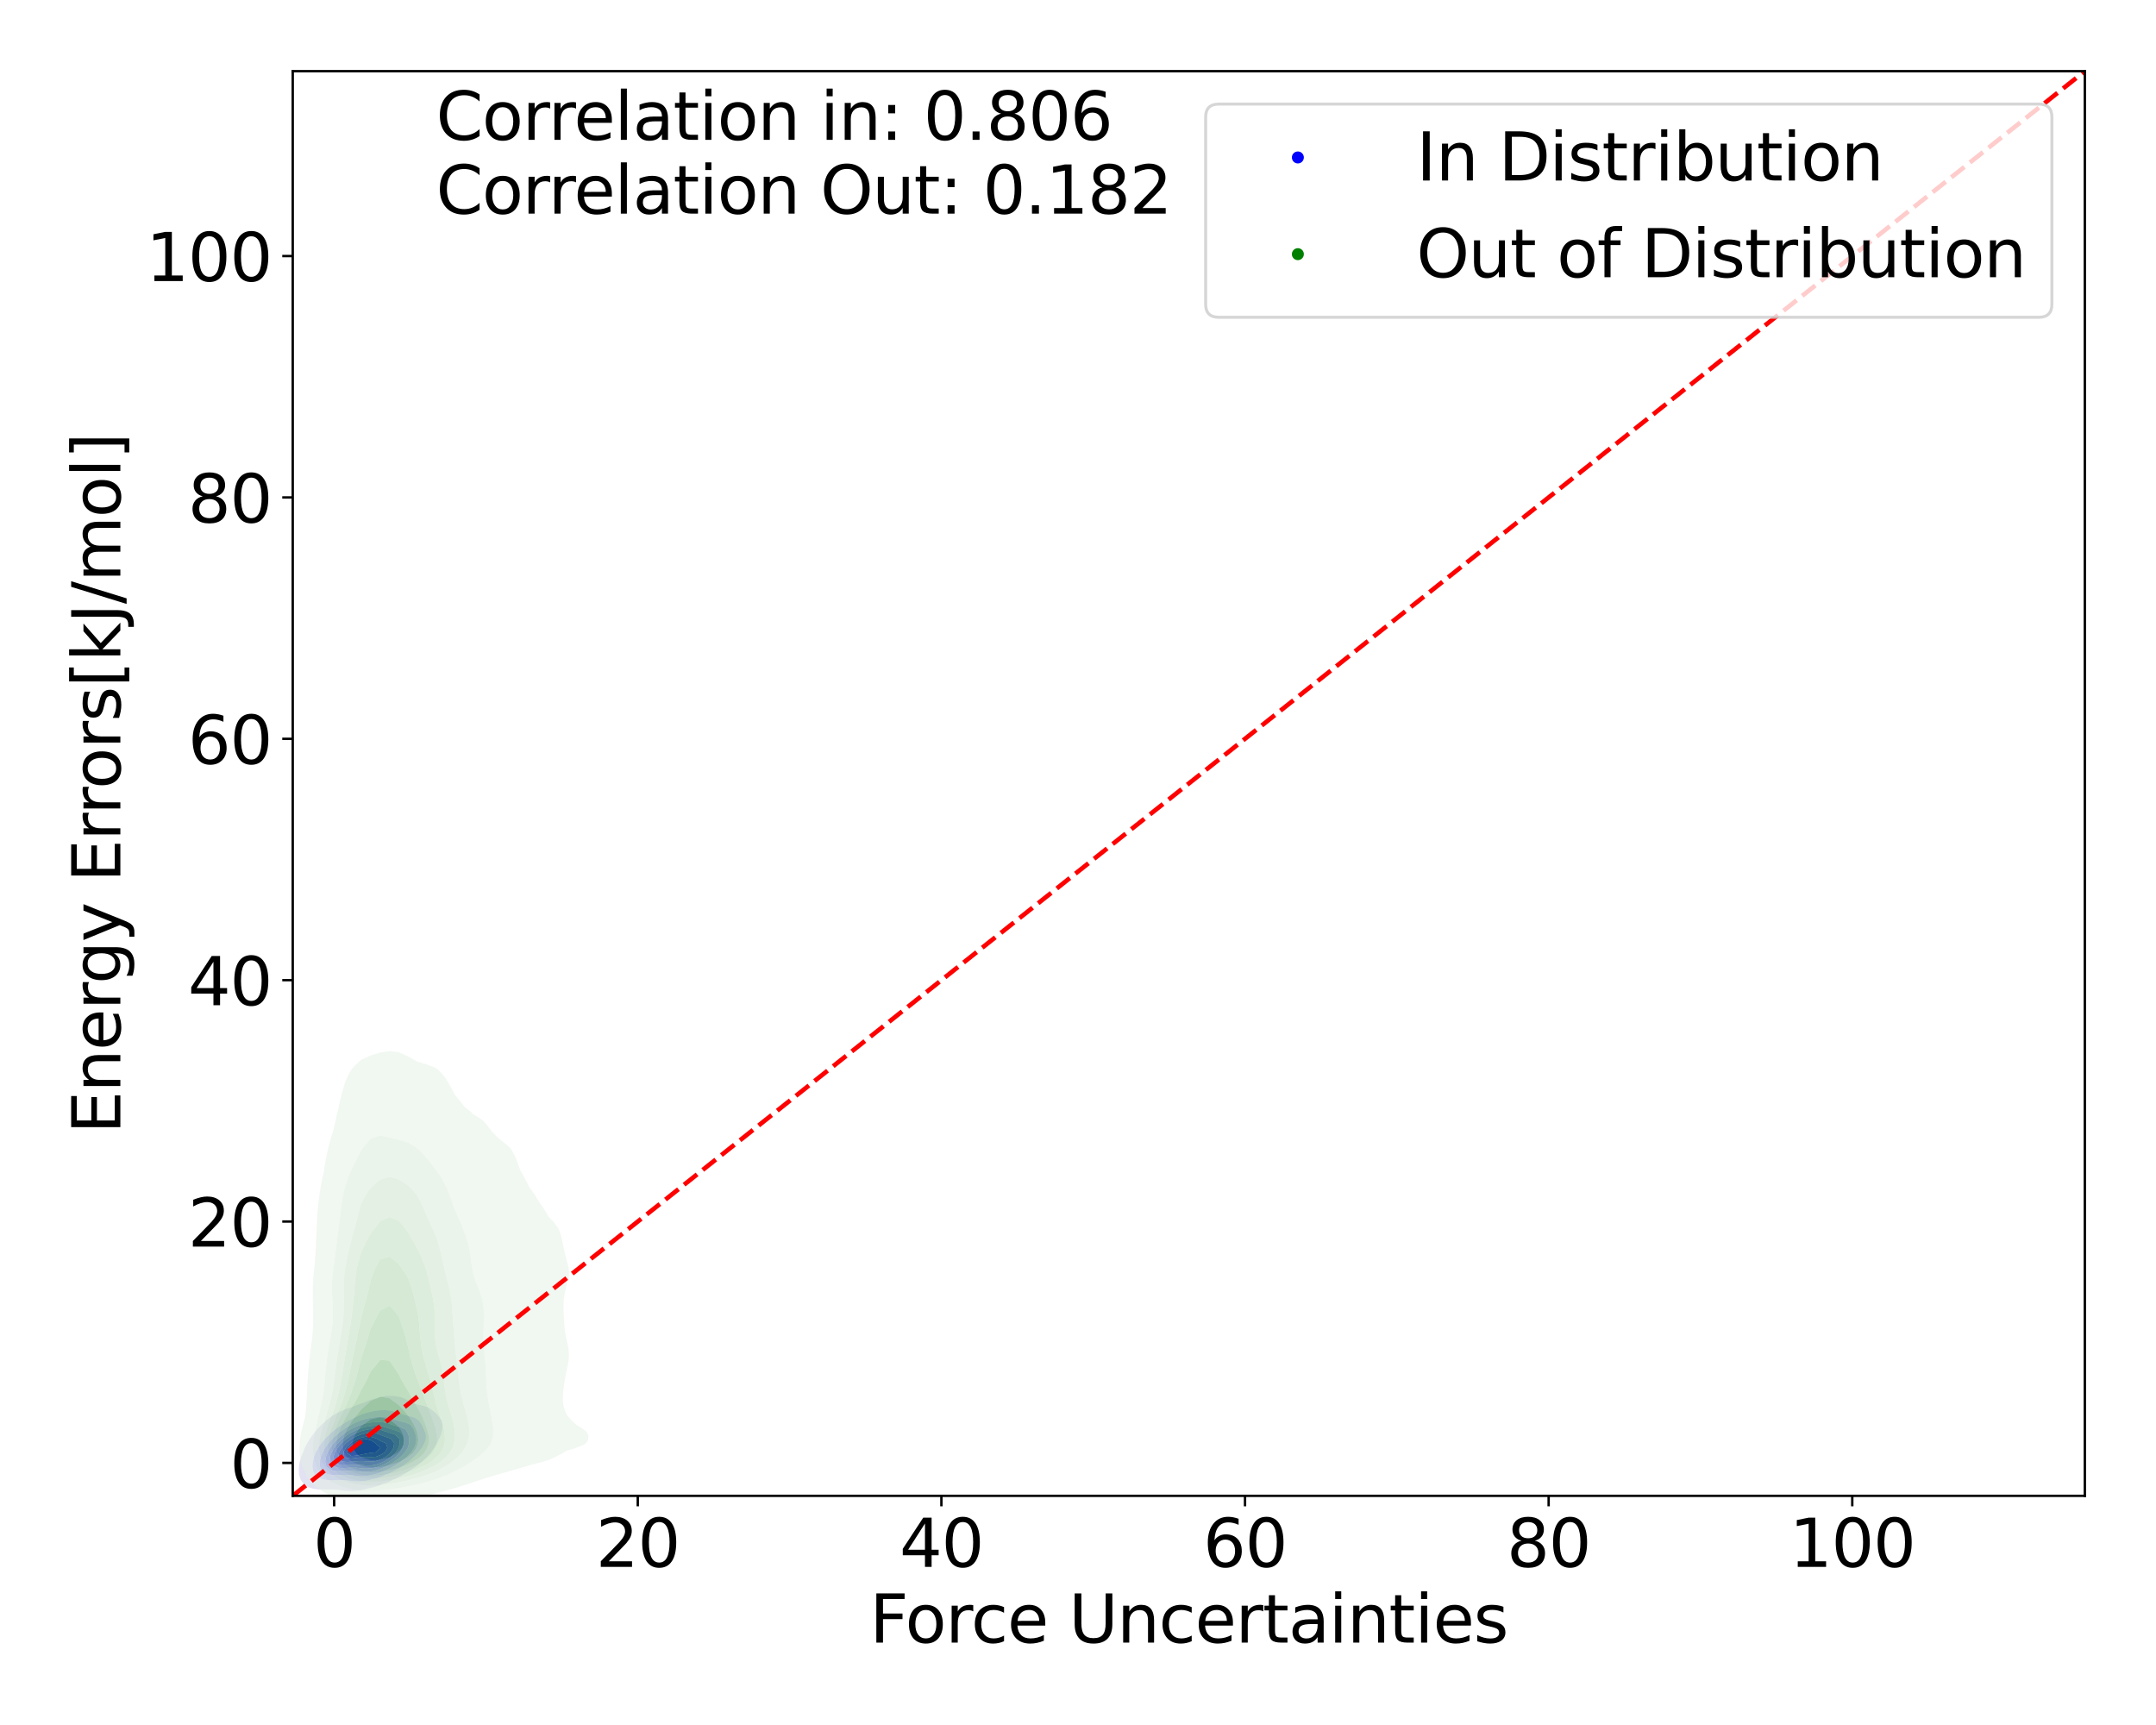 <?xml version="1.0" encoding="utf-8" standalone="no"?>
<!DOCTYPE svg PUBLIC "-//W3C//DTD SVG 1.1//EN"
  "http://www.w3.org/Graphics/SVG/1.1/DTD/svg11.dtd">
<svg xmlns:xlink="http://www.w3.org/1999/xlink" width="720pt" height="576pt" viewBox="0 0 720 576" xmlns="http://www.w3.org/2000/svg" version="1.1">
 <defs>
  <style type="text/css">*{stroke-linejoin: round; stroke-linecap: butt}</style>
 </defs>
 <g id="figure_1">
  <g id="patch_1">
   <path d="M 0 576 
L 720 576 
L 720 0 
L 0 0 
z
" style="fill: #ffffff"/>
  </g>
  <g id="axes_1">
   <g id="patch_2">
    <path d="M 97.76 499.48 
L 696.24 499.48 
L 696.24 23.76 
L 97.76 23.76 
z
" style="fill: #ffffff"/>
   </g>
   <g id="QuadContourSet_1">
    <path d="M 104.47 497.058 
L 106.087 497.33 
L 107.703 497.403 
L 109.32 497.382 
L 110.936 497.372 
L 112.553 497.469 
L 114.17 497.661 
L 115.786 497.824 
L 117.403 497.873 
L 119.019 497.791 
L 120.636 497.577 
L 122.253 497.214 
L 122.949 496.997 
L 123.869 496.824 
L 125.486 496.427 
L 127.102 495.859 
L 127.921 495.491 
L 128.719 495.249 
L 130.336 494.621 
L 131.52 493.985 
L 131.952 493.812 
L 133.569 493.044 
L 134.484 492.478 
L 135.185 492.123 
L 136.802 491.069 
L 136.942 490.972 
L 138.418 490.037 
L 139.163 489.466 
L 140.035 488.798 
L 141.016 487.96 
L 141.652 487.364 
L 142.597 486.453 
L 143.268 485.673 
L 143.928 484.947 
L 144.885 483.55 
L 144.971 483.441 
L 145.968 481.934 
L 146.501 480.713 
L 146.663 480.428 
L 147.304 478.922 
L 147.675 477.415 
L 147.798 475.909 
L 147.513 474.403 
L 146.501 472.896 
L 146.501 472.896 
L 144.992 471.39 
L 144.885 471.303 
L 143.268 470.122 
L 142.692 469.884 
L 141.652 469.512 
L 140.035 469.141 
L 138.418 468.727 
L 137.511 468.377 
L 136.802 467.945 
L 135.185 467.043 
L 134.668 466.871 
L 133.569 466.449 
L 131.952 466.182 
L 130.336 466.095 
L 128.719 466.164 
L 127.102 466.448 
L 125.802 466.871 
L 125.486 466.938 
L 123.869 467.405 
L 122.253 468.033 
L 121.474 468.377 
L 120.636 468.643 
L 119.019 469.217 
L 117.502 469.884 
L 117.403 469.917 
L 115.786 470.41 
L 114.17 471.085 
L 113.55 471.39 
L 112.553 471.811 
L 110.936 472.801 
L 110.814 472.896 
L 109.32 473.964 
L 108.834 474.403 
L 107.703 475.39 
L 107.196 475.909 
L 106.087 477.075 
L 105.788 477.415 
L 104.569 478.922 
L 104.47 479.059 
L 103.468 480.428 
L 102.853 481.502 
L 102.581 481.934 
L 101.776 483.441 
L 101.237 484.866 
L 101.199 484.947 
L 100.57 486.453 
L 100.134 487.96 
L 99.861 489.466 
L 99.762 490.972 
L 99.895 492.478 
L 100.366 493.985 
L 101.237 495.254 
L 101.429 495.491 
L 102.853 496.532 
L 104.279 496.997 
z
M 107.759 493.985 
L 107.703 493.976 
L 106.087 493.303 
L 105.158 492.478 
L 104.485 490.972 
L 104.47 490.816 
L 104.318 489.466 
L 104.47 488.16 
L 104.487 487.96 
L 104.842 486.453 
L 105.444 484.947 
L 106.087 483.856 
L 106.298 483.441 
L 107.311 481.934 
L 107.703 481.465 
L 108.54 480.428 
L 109.32 479.631 
L 110.034 478.922 
L 110.936 478.12 
L 111.805 477.415 
L 112.553 476.829 
L 113.925 475.909 
L 114.17 475.738 
L 115.786 474.718 
L 116.388 474.403 
L 117.403 473.802 
L 119.019 473.051 
L 119.421 472.896 
L 120.636 472.323 
L 122.253 471.765 
L 123.805 471.39 
L 123.869 471.37 
L 125.486 471.054 
L 127.102 470.903 
L 128.719 470.88 
L 130.336 471.011 
L 131.916 471.39 
L 131.952 471.398 
L 133.569 471.94 
L 135.185 472.488 
L 136.802 472.896 
L 136.802 472.896 
L 138.418 473.335 
L 139.964 474.403 
L 140.035 474.497 
L 140.938 475.909 
L 141.64 477.415 
L 141.652 477.446 
L 142.228 478.922 
L 142.228 480.428 
L 141.726 481.934 
L 141.652 482.054 
L 140.913 483.441 
L 140.035 484.559 
L 139.755 484.947 
L 138.418 486.339 
L 138.311 486.453 
L 136.802 487.777 
L 136.581 487.96 
L 135.185 489.016 
L 134.504 489.466 
L 133.569 490.088 
L 131.952 490.958 
L 131.923 490.972 
L 130.336 491.837 
L 128.732 492.478 
L 128.719 492.485 
L 127.102 493.188 
L 125.486 493.695 
L 124.259 493.985 
L 123.869 494.11 
L 122.253 494.476 
L 120.636 494.667 
L 119.019 494.691 
L 117.403 494.557 
L 115.786 494.346 
L 114.17 494.216 
L 112.553 494.225 
L 110.936 494.273 
L 109.32 494.232 
z
" clip-path="url(#p2a5488e701)" style="fill: #e2e2f3"/>
    <path d="M 109.32 494.232 
L 110.936 494.273 
L 112.553 494.225 
L 114.17 494.216 
L 115.786 494.346 
L 117.403 494.557 
L 119.019 494.691 
L 120.636 494.667 
L 122.253 494.476 
L 123.869 494.11 
L 124.259 493.985 
L 125.486 493.695 
L 127.102 493.188 
L 128.719 492.485 
L 128.732 492.478 
L 130.336 491.837 
L 131.923 490.972 
L 131.952 490.958 
L 133.569 490.088 
L 134.504 489.466 
L 135.185 489.016 
L 136.581 487.96 
L 136.802 487.777 
L 138.311 486.453 
L 138.418 486.339 
L 139.755 484.947 
L 140.035 484.559 
L 140.913 483.441 
L 141.652 482.054 
L 141.726 481.934 
L 142.228 480.428 
L 142.228 478.922 
L 141.652 477.446 
L 141.64 477.415 
L 140.938 475.909 
L 140.035 474.497 
L 139.964 474.403 
L 138.418 473.335 
L 136.802 472.896 
L 136.802 472.896 
L 135.185 472.488 
L 133.569 471.94 
L 131.952 471.398 
L 131.916 471.39 
L 130.336 471.011 
L 128.719 470.88 
L 127.102 470.903 
L 125.486 471.054 
L 123.869 471.37 
L 123.805 471.39 
L 122.253 471.765 
L 120.636 472.323 
L 119.421 472.896 
L 119.019 473.051 
L 117.403 473.802 
L 116.388 474.403 
L 115.786 474.718 
L 114.17 475.738 
L 113.925 475.909 
L 112.553 476.829 
L 111.805 477.415 
L 110.936 478.12 
L 110.034 478.922 
L 109.32 479.631 
L 108.54 480.428 
L 107.703 481.465 
L 107.311 481.934 
L 106.298 483.441 
L 106.087 483.856 
L 105.444 484.947 
L 104.842 486.453 
L 104.487 487.96 
L 104.47 488.16 
L 104.318 489.466 
L 104.47 490.816 
L 104.485 490.972 
L 105.158 492.478 
L 106.087 493.303 
L 107.703 493.976 
L 107.759 493.985 
z
M 110.589 492.478 
L 109.32 492.257 
L 107.703 491.363 
L 107.325 490.972 
L 106.748 489.466 
L 106.756 487.96 
L 107.101 486.453 
L 107.703 485.054 
L 107.743 484.947 
L 108.537 483.441 
L 109.32 482.382 
L 109.635 481.934 
L 110.936 480.489 
L 110.992 480.428 
L 112.553 478.973 
L 112.613 478.922 
L 114.17 477.687 
L 114.565 477.415 
L 115.786 476.58 
L 116.99 475.909 
L 117.403 475.662 
L 119.019 474.865 
L 120.268 474.403 
L 120.636 474.243 
L 122.253 473.733 
L 123.869 473.401 
L 125.486 473.211 
L 127.102 473.135 
L 128.719 473.205 
L 130.336 473.512 
L 131.952 474.054 
L 132.997 474.403 
L 133.569 474.556 
L 135.185 474.929 
L 136.802 475.566 
L 137.261 475.909 
L 138.255 477.415 
L 138.418 477.944 
L 138.757 478.922 
L 139.052 480.428 
L 138.936 481.934 
L 138.418 483.174 
L 138.324 483.441 
L 137.3 484.947 
L 136.802 485.464 
L 135.868 486.453 
L 135.185 487.03 
L 134.021 487.96 
L 133.569 488.282 
L 131.952 489.316 
L 131.695 489.466 
L 130.336 490.242 
L 128.719 490.972 
L 128.719 490.972 
L 127.102 491.678 
L 125.486 492.195 
L 124.262 492.478 
L 123.869 492.591 
L 122.253 492.866 
L 120.636 492.939 
L 119.019 492.822 
L 117.403 492.603 
L 115.936 492.478 
L 115.786 492.469 
L 114.917 492.478 
L 114.17 492.488 
L 112.553 492.559 
L 110.936 492.531 
z
" clip-path="url(#p2a5488e701)" style="fill: #c5c5f5"/>
    <path d="M 110.936 492.531 
L 112.553 492.559 
L 114.17 492.488 
L 114.917 492.478 
L 115.786 492.469 
L 115.936 492.478 
L 117.403 492.603 
L 119.019 492.822 
L 120.636 492.939 
L 122.253 492.866 
L 123.869 492.591 
L 124.262 492.478 
L 125.486 492.195 
L 127.102 491.678 
L 128.719 490.972 
L 128.719 490.972 
L 130.336 490.242 
L 131.695 489.466 
L 131.952 489.316 
L 133.569 488.282 
L 134.021 487.96 
L 135.185 487.03 
L 135.868 486.453 
L 136.802 485.464 
L 137.3 484.947 
L 138.324 483.441 
L 138.418 483.174 
L 138.936 481.934 
L 139.052 480.428 
L 138.757 478.922 
L 138.418 477.944 
L 138.255 477.415 
L 137.261 475.909 
L 136.802 475.566 
L 135.185 474.929 
L 133.569 474.556 
L 132.997 474.403 
L 131.952 474.054 
L 130.336 473.512 
L 128.719 473.205 
L 127.102 473.135 
L 125.486 473.211 
L 123.869 473.401 
L 122.253 473.733 
L 120.636 474.243 
L 120.268 474.403 
L 119.019 474.865 
L 117.403 475.662 
L 116.99 475.909 
L 115.786 476.58 
L 114.565 477.415 
L 114.17 477.687 
L 112.613 478.922 
L 112.553 478.973 
L 110.992 480.428 
L 110.936 480.489 
L 109.635 481.934 
L 109.32 482.382 
L 108.537 483.441 
L 107.743 484.947 
L 107.703 485.054 
L 107.101 486.453 
L 106.756 487.96 
L 106.748 489.466 
L 107.325 490.972 
L 107.703 491.363 
L 109.32 492.257 
L 110.589 492.478 
z
M 110.82 490.972 
L 109.32 490.053 
L 108.86 489.466 
L 108.575 487.96 
L 108.83 486.453 
L 109.32 485.269 
L 109.439 484.947 
L 110.273 483.441 
L 110.936 482.565 
L 111.412 481.934 
L 112.553 480.722 
L 112.849 480.428 
L 114.17 479.278 
L 114.637 478.922 
L 115.786 478.092 
L 116.929 477.415 
L 117.403 477.129 
L 119.019 476.34 
L 120.226 475.909 
L 120.636 475.745 
L 122.253 475.278 
L 123.869 474.977 
L 125.486 474.815 
L 127.102 474.813 
L 128.719 475.052 
L 130.336 475.548 
L 131.429 475.909 
L 131.952 476.061 
L 133.569 476.471 
L 135.185 477.166 
L 135.495 477.415 
L 136.377 478.922 
L 136.645 480.428 
L 136.597 481.934 
L 136.153 483.441 
L 135.185 484.947 
L 135.185 484.947 
L 133.776 486.453 
L 133.569 486.623 
L 131.952 487.88 
L 131.843 487.96 
L 130.336 488.909 
L 129.283 489.466 
L 128.719 489.758 
L 127.102 490.451 
L 125.486 490.969 
L 125.472 490.972 
L 123.869 491.355 
L 122.253 491.524 
L 120.636 491.479 
L 119.019 491.288 
L 117.403 491.14 
L 115.786 491.151 
L 114.17 491.234 
L 112.553 491.241 
L 110.936 491.013 
z
" clip-path="url(#p2a5488e701)" style="fill: #a8a8f6"/>
    <path d="M 110.936 491.013 
L 112.553 491.241 
L 114.17 491.234 
L 115.786 491.151 
L 117.403 491.14 
L 119.019 491.288 
L 120.636 491.479 
L 122.253 491.524 
L 123.869 491.355 
L 125.472 490.972 
L 125.486 490.969 
L 127.102 490.451 
L 128.719 489.758 
L 129.283 489.466 
L 130.336 488.909 
L 131.843 487.96 
L 131.952 487.88 
L 133.569 486.623 
L 133.776 486.453 
L 135.185 484.947 
L 135.185 484.947 
L 136.153 483.441 
L 136.597 481.934 
L 136.645 480.428 
L 136.377 478.922 
L 135.495 477.415 
L 135.185 477.166 
L 133.569 476.471 
L 131.952 476.061 
L 131.429 475.909 
L 130.336 475.548 
L 128.719 475.052 
L 127.102 474.813 
L 125.486 474.815 
L 123.869 474.977 
L 122.253 475.278 
L 120.636 475.745 
L 120.226 475.909 
L 119.019 476.34 
L 117.403 477.129 
L 116.929 477.415 
L 115.786 478.092 
L 114.637 478.922 
L 114.17 479.278 
L 112.849 480.428 
L 112.553 480.722 
L 111.412 481.934 
L 110.936 482.565 
L 110.273 483.441 
L 109.439 484.947 
L 109.32 485.269 
L 108.83 486.453 
L 108.575 487.96 
L 108.86 489.466 
L 109.32 490.053 
L 110.82 490.972 
z
M 110.918 489.466 
L 110.074 487.96 
L 110.162 486.453 
L 110.716 484.947 
L 110.936 484.577 
L 111.591 483.441 
L 112.553 482.226 
L 112.795 481.934 
L 114.17 480.58 
L 114.344 480.428 
L 115.786 479.298 
L 116.372 478.922 
L 117.403 478.276 
L 119.019 477.496 
L 119.242 477.415 
L 120.636 476.872 
L 122.253 476.437 
L 123.869 476.162 
L 125.486 476.045 
L 127.102 476.161 
L 128.719 476.576 
L 130.336 477.115 
L 131.406 477.415 
L 131.952 477.569 
L 133.569 478.217 
L 134.367 478.922 
L 134.942 480.428 
L 134.929 481.934 
L 134.506 483.441 
L 133.574 484.947 
L 133.569 484.952 
L 132.147 486.453 
L 131.952 486.607 
L 130.336 487.801 
L 130.092 487.96 
L 128.719 488.737 
L 127.102 489.466 
L 127.102 489.466 
L 125.486 490.002 
L 123.869 490.314 
L 122.253 490.396 
L 120.636 490.27 
L 119.019 490.108 
L 117.403 490.082 
L 115.786 490.161 
L 114.17 490.215 
L 112.553 490.082 
L 110.936 489.479 
z
" clip-path="url(#p2a5488e701)" style="fill: #8c8cf8"/>
    <path d="M 110.936 489.479 
L 112.553 490.082 
L 114.17 490.215 
L 115.786 490.161 
L 117.403 490.082 
L 119.019 490.108 
L 120.636 490.27 
L 122.253 490.396 
L 123.869 490.314 
L 125.486 490.002 
L 127.102 489.466 
L 127.102 489.466 
L 128.719 488.737 
L 130.092 487.96 
L 130.336 487.801 
L 131.952 486.607 
L 132.147 486.453 
L 133.569 484.952 
L 133.574 484.947 
L 134.506 483.441 
L 134.929 481.934 
L 134.942 480.428 
L 134.367 478.922 
L 133.569 478.217 
L 131.952 477.569 
L 131.406 477.415 
L 130.336 477.115 
L 128.719 476.576 
L 127.102 476.161 
L 125.486 476.045 
L 123.869 476.162 
L 122.253 476.437 
L 120.636 476.872 
L 119.242 477.415 
L 119.019 477.496 
L 117.403 478.276 
L 116.372 478.922 
L 115.786 479.298 
L 114.344 480.428 
L 114.17 480.58 
L 112.795 481.934 
L 112.553 482.226 
L 111.591 483.441 
L 110.936 484.577 
L 110.716 484.947 
L 110.162 486.453 
L 110.074 487.96 
L 110.918 489.466 
z
M 111.58 487.96 
L 111.374 486.453 
L 111.844 484.947 
L 112.553 483.755 
L 112.742 483.441 
L 114.004 481.934 
L 114.17 481.771 
L 115.71 480.428 
L 115.786 480.368 
L 117.403 479.294 
L 118.123 478.922 
L 119.019 478.463 
L 120.636 477.853 
L 122.253 477.428 
L 122.337 477.415 
L 123.869 477.163 
L 125.486 477.135 
L 127.102 477.415 
L 127.102 477.415 
L 128.719 477.982 
L 130.336 478.492 
L 131.712 478.922 
L 131.952 479.027 
L 133.34 480.428 
L 133.513 481.934 
L 133.109 483.441 
L 132.201 484.947 
L 131.952 485.207 
L 130.698 486.453 
L 130.336 486.724 
L 128.719 487.782 
L 128.384 487.96 
L 127.102 488.552 
L 125.486 489.071 
L 123.869 489.345 
L 122.253 489.338 
L 120.636 489.169 
L 119.019 489.087 
L 117.403 489.153 
L 115.786 489.265 
L 114.17 489.261 
L 112.553 488.824 
z
" clip-path="url(#p2a5488e701)" style="fill: #7272f9"/>
    <path d="M 112.553 488.824 
L 114.17 489.261 
L 115.786 489.265 
L 117.403 489.153 
L 119.019 489.087 
L 120.636 489.169 
L 122.253 489.338 
L 123.869 489.345 
L 125.486 489.071 
L 127.102 488.552 
L 128.384 487.96 
L 128.719 487.782 
L 130.336 486.724 
L 130.698 486.453 
L 131.952 485.207 
L 132.201 484.947 
L 133.109 483.441 
L 133.513 481.934 
L 133.34 480.428 
L 131.952 479.027 
L 131.712 478.922 
L 130.336 478.492 
L 128.719 477.982 
L 127.102 477.415 
L 127.102 477.415 
L 125.486 477.135 
L 123.869 477.163 
L 122.337 477.415 
L 122.253 477.428 
L 120.636 477.853 
L 119.019 478.463 
L 118.123 478.922 
L 117.403 479.294 
L 115.786 480.368 
L 115.71 480.428 
L 114.17 481.771 
L 114.004 481.934 
L 112.742 483.441 
L 112.553 483.755 
L 111.844 484.947 
L 111.374 486.453 
L 111.58 487.96 
z
M 114.17 487.96 
L 114.17 487.96 
L 112.959 486.453 
L 113.245 484.947 
L 114.109 483.441 
L 114.17 483.369 
L 115.501 481.934 
L 115.786 481.684 
L 117.403 480.49 
L 117.507 480.428 
L 119.019 479.62 
L 120.636 478.983 
L 120.871 478.922 
L 122.253 478.569 
L 123.869 478.411 
L 125.486 478.578 
L 126.598 478.922 
L 127.102 479.133 
L 128.719 479.765 
L 130.336 480.316 
L 130.545 480.428 
L 131.633 481.934 
L 131.4 483.441 
L 130.501 484.947 
L 130.336 485.111 
L 128.8 486.453 
L 128.719 486.507 
L 127.102 487.322 
L 125.486 487.873 
L 124.735 487.96 
L 123.869 488.043 
L 122.434 487.96 
L 122.253 487.946 
L 120.636 487.843 
L 119.019 487.923 
L 118.701 487.96 
L 117.403 488.092 
L 115.786 488.173 
z
" clip-path="url(#p2a5488e701)" style="fill: #5757fb"/>
    <path d="M 115.786 488.173 
L 117.403 488.092 
L 118.701 487.96 
L 119.019 487.923 
L 120.636 487.843 
L 122.253 487.946 
L 122.434 487.96 
L 123.869 488.043 
L 124.735 487.96 
L 125.486 487.873 
L 127.102 487.322 
L 128.719 486.507 
L 128.8 486.453 
L 130.336 485.111 
L 130.501 484.947 
L 131.4 483.441 
L 131.633 481.934 
L 130.545 480.428 
L 130.336 480.316 
L 128.719 479.765 
L 127.102 479.133 
L 126.598 478.922 
L 125.486 478.578 
L 123.869 478.411 
L 122.253 478.569 
L 120.871 478.922 
L 120.636 478.983 
L 119.019 479.62 
L 117.507 480.428 
L 117.403 480.49 
L 115.786 481.684 
L 115.501 481.934 
L 114.17 483.369 
L 114.109 483.441 
L 113.245 484.947 
L 112.959 486.453 
L 114.17 487.96 
L 114.17 487.96 
z
M 114.964 486.453 
L 114.687 484.947 
L 115.495 483.441 
L 115.786 483.126 
L 117.043 481.934 
L 117.403 481.667 
L 119.019 480.718 
L 119.674 480.428 
L 120.636 480.062 
L 122.253 479.733 
L 123.869 479.761 
L 125.486 480.267 
L 125.859 480.428 
L 127.102 481.163 
L 128.719 481.84 
L 128.868 481.934 
L 129.387 483.441 
L 128.719 484.642 
L 128.496 484.947 
L 127.102 485.822 
L 125.486 486.453 
L 125.486 486.453 
L 123.869 486.511 
L 122.253 486.477 
L 120.636 486.603 
L 119.019 486.83 
L 117.403 486.992 
L 115.786 486.869 
z
" clip-path="url(#p2a5488e701)" style="fill: #3a3afc"/>
    <path d="M 115.786 486.869 
L 117.403 486.992 
L 119.019 486.83 
L 120.636 486.603 
L 122.253 486.477 
L 123.869 486.511 
L 125.486 486.453 
L 125.486 486.453 
L 127.102 485.822 
L 128.496 484.947 
L 128.719 484.642 
L 129.387 483.441 
L 128.868 481.934 
L 128.719 481.84 
L 127.102 481.163 
L 125.859 480.428 
L 125.486 480.267 
L 123.869 479.761 
L 122.253 479.733 
L 120.636 480.062 
L 119.674 480.428 
L 119.019 480.718 
L 117.403 481.667 
L 117.043 481.934 
L 115.786 483.126 
L 115.495 483.441 
L 114.687 484.947 
L 114.964 486.453 
z
M 115.717 484.947 
L 115.786 484.807 
L 116.519 483.441 
L 117.403 482.6 
L 118.232 481.934 
L 119.019 481.481 
L 120.636 480.837 
L 122.253 480.51 
L 123.869 480.901 
L 125.44 481.934 
L 125.486 482.02 
L 127.037 483.441 
L 125.486 484.947 
L 125.486 484.947 
L 123.869 485.121 
L 122.253 485.381 
L 120.636 485.724 
L 119.019 486.05 
L 117.403 486.191 
L 115.786 485.123 
z
" clip-path="url(#p2a5488e701)" style="fill: #2424fd"/>
    <path d="M 115.786 485.123 
L 117.403 486.191 
L 119.019 486.05 
L 120.636 485.724 
L 122.253 485.381 
L 123.869 485.121 
L 125.486 484.947 
L 125.486 484.947 
L 127.037 483.441 
L 125.486 482.02 
L 125.44 481.934 
L 123.869 480.901 
L 122.253 480.51 
L 120.636 480.837 
L 119.019 481.481 
L 118.232 481.934 
L 117.403 482.6 
L 116.519 483.441 
L 115.786 484.807 
L 115.717 484.947 
z
" clip-path="url(#p2a5488e701)" style="fill: #0d0dfe"/>
   </g>
   <g id="QuadContourSet_2">
    <path d="M 117.57 501.128 
L 120.693 501.451 
L 123.815 501.527 
L 126.937 501.403 
L 130.059 501.111 
L 133.01 500.69 
L 133.181 500.674 
L 136.303 500.315 
L 139.425 499.819 
L 141.997 499.284 
L 142.547 499.196 
L 145.669 498.597 
L 148.257 497.879 
L 148.792 497.748 
L 151.914 496.883 
L 153.22 496.473 
L 155.036 495.935 
L 157.597 495.067 
L 158.158 494.877 
L 161.28 493.836 
L 161.852 493.661 
L 164.402 492.883 
L 166.535 492.255 
L 167.524 491.956 
L 170.646 491.09 
L 171.526 490.849 
L 173.769 490.189 
L 176.282 489.443 
L 176.891 489.238 
L 180.013 488.443 
L 181.545 488.038 
L 183.135 487.537 
L 185.202 486.632 
L 186.257 486.031 
L 187.95 485.226 
L 189.379 484.324 
L 191.322 483.82 
L 192.501 483.39 
L 195.003 482.414 
L 195.623 481.975 
L 196.323 481.008 
L 196.565 479.602 
L 196 478.197 
L 195.623 477.812 
L 194.174 476.791 
L 192.501 475.806 
L 192.047 475.385 
L 190.581 473.979 
L 189.379 472.596 
L 189.367 472.573 
L 188.721 471.167 
L 188.272 469.762 
L 188.028 468.356 
L 187.957 466.95 
L 188.014 465.544 
L 188.149 464.138 
L 188.33 462.732 
L 188.538 461.326 
L 188.771 459.921 
L 189.033 458.515 
L 189.323 457.109 
L 189.379 456.829 
L 189.635 455.703 
L 189.872 454.297 
L 189.987 452.891 
L 189.96 451.485 
L 189.795 450.08 
L 189.515 448.674 
L 189.379 448.119 
L 189.172 447.268 
L 188.872 445.862 
L 188.652 444.456 
L 188.502 443.05 
L 188.399 441.645 
L 188.316 440.239 
L 188.24 438.833 
L 188.181 437.427 
L 188.161 436.021 
L 188.215 434.615 
L 188.363 433.209 
L 188.604 431.804 
L 188.913 430.398 
L 189.245 428.992 
L 189.379 428.359 
L 189.648 427.586 
L 189.948 426.18 
L 190.025 424.774 
L 189.877 423.368 
L 189.531 421.963 
L 189.379 421.511 
L 189.157 420.557 
L 188.804 419.151 
L 188.471 417.745 
L 188.17 416.339 
L 187.887 414.933 
L 187.584 413.528 
L 187.203 412.122 
L 186.672 410.716 
L 186.257 409.92 
L 185.875 409.31 
L 184.748 407.904 
L 183.409 406.498 
L 183.135 406.23 
L 182.517 405.092 
L 181.648 403.687 
L 180.675 402.281 
L 180.013 401.377 
L 179.733 400.875 
L 178.896 399.469 
L 177.972 398.063 
L 176.935 396.657 
L 176.891 396.601 
L 176.197 395.252 
L 175.444 393.846 
L 174.664 392.44 
L 173.892 391.034 
L 173.769 390.791 
L 173.323 389.628 
L 172.795 388.222 
L 172.254 386.816 
L 171.647 385.411 
L 170.888 384.005 
L 170.646 383.641 
L 169.608 382.599 
L 167.869 381.193 
L 167.524 380.938 
L 166.133 379.787 
L 164.748 378.381 
L 164.402 377.969 
L 163.637 376.975 
L 162.514 375.57 
L 161.28 374.164 
L 161.28 374.164 
L 159.215 372.758 
L 158.158 372.165 
L 157.288 371.352 
L 155.605 369.946 
L 155.036 369.517 
L 154.333 368.54 
L 153.238 367.135 
L 152.028 365.729 
L 151.914 365.6 
L 151.235 364.323 
L 150.483 362.917 
L 149.696 361.511 
L 148.839 360.105 
L 148.792 360.032 
L 147.746 358.699 
L 146.382 357.294 
L 145.669 356.655 
L 143.615 355.888 
L 142.547 355.466 
L 139.425 354.53 
L 139.334 354.482 
L 136.822 353.076 
L 136.303 352.765 
L 133.835 351.67 
L 133.181 351.361 
L 130.059 351.014 
L 126.937 351.457 
L 126.372 351.67 
L 123.815 352.406 
L 122.426 353.076 
L 120.693 353.849 
L 119.951 354.482 
L 118.446 355.888 
L 117.57 356.845 
L 117.284 357.294 
L 116.468 358.699 
L 115.793 360.105 
L 115.239 361.511 
L 114.785 362.917 
L 114.448 364.161 
L 114.399 364.323 
L 114.01 365.729 
L 113.663 367.135 
L 113.339 368.54 
L 113.025 369.946 
L 112.71 371.352 
L 112.391 372.758 
L 112.068 374.164 
L 111.744 375.57 
L 111.424 376.975 
L 111.326 377.405 
L 111.011 378.381 
L 110.583 379.787 
L 110.185 381.193 
L 109.814 382.599 
L 109.469 384.005 
L 109.15 385.411 
L 108.862 386.816 
L 108.606 388.222 
L 108.38 389.628 
L 108.204 390.857 
L 108.163 391.034 
L 107.846 392.44 
L 107.558 393.846 
L 107.293 395.252 
L 107.048 396.657 
L 106.822 398.063 
L 106.617 399.469 
L 106.434 400.875 
L 106.275 402.281 
L 106.139 403.687 
L 106.026 405.092 
L 105.932 406.498 
L 105.855 407.904 
L 105.789 409.31 
L 105.73 410.716 
L 105.673 412.122 
L 105.613 413.528 
L 105.549 414.933 
L 105.477 416.339 
L 105.396 417.745 
L 105.308 419.151 
L 105.215 420.557 
L 105.121 421.963 
L 105.082 422.58 
L 104.979 423.368 
L 104.814 424.774 
L 104.68 426.18 
L 104.582 427.586 
L 104.518 428.992 
L 104.486 430.398 
L 104.478 431.804 
L 104.486 433.209 
L 104.504 434.615 
L 104.527 436.021 
L 104.551 437.427 
L 104.57 438.833 
L 104.579 440.239 
L 104.568 441.645 
L 104.526 443.05 
L 104.444 444.456 
L 104.321 445.862 
L 104.166 447.268 
L 103.99 448.674 
L 103.807 450.08 
L 103.628 451.485 
L 103.46 452.891 
L 103.304 454.297 
L 103.159 455.703 
L 103.027 457.109 
L 102.905 458.515 
L 102.794 459.921 
L 102.697 461.326 
L 102.612 462.732 
L 102.54 464.138 
L 102.475 465.544 
L 102.409 466.95 
L 102.333 468.356 
L 102.241 469.762 
L 102.129 471.167 
L 102 472.573 
L 101.96 472.956 
L 101.682 473.979 
L 101.289 475.385 
L 100.927 476.791 
L 100.617 478.197 
L 100.37 479.602 
L 100.189 481.008 
L 100.076 482.414 
L 100.033 483.82 
L 100.068 485.226 
L 100.194 486.632 
L 100.438 488.038 
L 100.848 489.443 
L 101.503 490.849 
L 101.96 491.554 
L 102.194 492.255 
L 102.875 493.661 
L 104.015 495.067 
L 105.082 495.972 
L 105.569 496.473 
L 107.507 497.879 
L 108.204 498.282 
L 110.347 499.284 
L 111.326 499.696 
L 114.448 500.543 
L 115.418 500.69 
z
M 114.647 496.473 
L 114.448 496.423 
L 111.326 495.11 
L 111.25 495.067 
L 109.078 493.661 
L 108.204 492.801 
L 107.612 492.255 
L 106.457 490.849 
L 105.735 489.443 
L 105.285 488.038 
L 105.082 487.027 
L 104.944 486.632 
L 104.647 485.226 
L 104.532 483.82 
L 104.564 482.414 
L 104.727 481.008 
L 105.011 479.602 
L 105.082 479.337 
L 105.238 478.197 
L 105.477 476.791 
L 105.757 475.385 
L 106.071 473.979 
L 106.406 472.573 
L 106.748 471.167 
L 107.083 469.762 
L 107.397 468.356 
L 107.682 466.95 
L 107.935 465.544 
L 108.159 464.138 
L 108.204 463.812 
L 108.299 462.732 
L 108.415 461.326 
L 108.533 459.921 
L 108.658 458.515 
L 108.796 457.109 
L 108.95 455.703 
L 109.124 454.297 
L 109.317 452.891 
L 109.528 451.485 
L 109.757 450.08 
L 109.998 448.674 
L 110.244 447.268 
L 110.485 445.862 
L 110.709 444.456 
L 110.902 443.05 
L 111.049 441.645 
L 111.143 440.239 
L 111.18 438.833 
L 111.165 437.427 
L 111.111 436.021 
L 111.032 434.615 
L 110.946 433.209 
L 110.874 431.804 
L 110.832 430.398 
L 110.835 428.992 
L 110.892 427.586 
L 111.007 426.18 
L 111.178 424.774 
L 111.326 423.804 
L 111.375 423.368 
L 111.549 421.963 
L 111.731 420.557 
L 111.915 419.151 
L 112.096 417.745 
L 112.274 416.339 
L 112.454 414.933 
L 112.637 413.528 
L 112.825 412.122 
L 113.013 410.716 
L 113.197 409.31 
L 113.371 407.904 
L 113.533 406.498 
L 113.687 405.092 
L 113.845 403.687 
L 114.023 402.281 
L 114.235 400.875 
L 114.448 399.72 
L 114.494 399.469 
L 114.799 398.063 
L 115.164 396.657 
L 115.585 395.252 
L 116.059 393.846 
L 116.579 392.44 
L 117.144 391.034 
L 117.57 390.038 
L 117.781 389.628 
L 118.5 388.222 
L 119.219 386.816 
L 119.942 385.411 
L 120.683 384.005 
L 120.693 383.987 
L 121.795 382.599 
L 122.961 381.193 
L 123.815 380.207 
L 125.08 379.787 
L 126.937 379.18 
L 129.981 379.787 
L 130.059 379.8 
L 133.181 380.591 
L 135.2 381.193 
L 136.303 381.529 
L 138.147 382.599 
L 139.425 383.461 
L 139.978 384.005 
L 141.321 385.411 
L 142.547 386.816 
L 142.547 386.816 
L 143.726 388.222 
L 144.814 389.628 
L 145.669 390.829 
L 145.83 391.034 
L 146.865 392.44 
L 147.753 393.846 
L 148.501 395.252 
L 148.792 395.884 
L 149.178 396.657 
L 149.789 398.063 
L 150.327 399.469 
L 150.828 400.875 
L 151.32 402.281 
L 151.82 403.687 
L 151.914 403.934 
L 152.408 405.092 
L 153.031 406.498 
L 153.65 407.904 
L 154.236 409.31 
L 154.764 410.716 
L 155.036 411.545 
L 155.3 412.122 
L 155.837 413.528 
L 156.268 414.933 
L 156.61 416.339 
L 156.88 417.745 
L 157.098 419.151 
L 157.286 420.557 
L 157.47 421.963 
L 157.676 423.368 
L 157.922 424.774 
L 158.158 425.874 
L 158.25 426.18 
L 158.756 427.586 
L 159.311 428.992 
L 159.871 430.398 
L 160.391 431.804 
L 160.832 433.209 
L 161.17 434.615 
L 161.28 435.274 
L 161.4 436.021 
L 161.534 437.427 
L 161.588 438.833 
L 161.586 440.239 
L 161.548 441.645 
L 161.496 443.05 
L 161.448 444.456 
L 161.423 445.862 
L 161.432 447.268 
L 161.484 448.674 
L 161.577 450.08 
L 161.705 451.485 
L 161.852 452.891 
L 161.999 454.297 
L 162.13 455.703 
L 162.231 457.109 
L 162.304 458.515 
L 162.358 459.921 
L 162.409 461.326 
L 162.478 462.732 
L 162.584 464.138 
L 162.735 465.544 
L 162.932 466.95 
L 163.167 468.356 
L 163.429 469.762 
L 163.707 471.167 
L 163.99 472.573 
L 164.262 473.979 
L 164.402 474.798 
L 164.534 475.385 
L 164.759 476.791 
L 164.835 478.197 
L 164.696 479.602 
L 164.402 480.568 
L 164.294 481.008 
L 163.661 482.414 
L 162.643 483.82 
L 161.28 485.085 
L 161.162 485.226 
L 159.622 486.632 
L 158.158 487.618 
L 157.632 488.038 
L 155.36 489.443 
L 155.036 489.612 
L 152.816 490.849 
L 151.914 491.265 
L 149.881 492.255 
L 148.792 492.712 
L 146.339 493.661 
L 145.669 493.902 
L 142.547 494.857 
L 141.709 495.067 
L 139.425 495.673 
L 136.303 496.314 
L 135.356 496.473 
L 133.181 496.91 
L 130.059 497.378 
L 126.937 497.674 
L 123.815 497.781 
L 120.693 497.663 
L 117.57 497.258 
z
" clip-path="url(#p2a5488e701)" style="fill: #e5f0e5; fill-opacity: 0.5"/>
    <path d="M 117.57 497.258 
L 120.693 497.663 
L 123.815 497.781 
L 126.937 497.674 
L 130.059 497.378 
L 133.181 496.91 
L 135.356 496.473 
L 136.303 496.314 
L 139.425 495.673 
L 141.709 495.067 
L 142.547 494.857 
L 145.669 493.902 
L 146.339 493.661 
L 148.792 492.712 
L 149.881 492.255 
L 151.914 491.265 
L 152.816 490.849 
L 155.036 489.612 
L 155.36 489.443 
L 157.632 488.038 
L 158.158 487.618 
L 159.622 486.632 
L 161.162 485.226 
L 161.28 485.085 
L 162.643 483.82 
L 163.661 482.414 
L 164.294 481.008 
L 164.402 480.568 
L 164.696 479.602 
L 164.835 478.197 
L 164.759 476.791 
L 164.534 475.385 
L 164.402 474.798 
L 164.262 473.979 
L 163.99 472.573 
L 163.707 471.167 
L 163.429 469.762 
L 163.167 468.356 
L 162.932 466.95 
L 162.735 465.544 
L 162.584 464.138 
L 162.478 462.732 
L 162.409 461.326 
L 162.358 459.921 
L 162.304 458.515 
L 162.231 457.109 
L 162.13 455.703 
L 161.999 454.297 
L 161.852 452.891 
L 161.705 451.485 
L 161.577 450.08 
L 161.484 448.674 
L 161.432 447.268 
L 161.423 445.862 
L 161.448 444.456 
L 161.496 443.05 
L 161.548 441.645 
L 161.586 440.239 
L 161.588 438.833 
L 161.534 437.427 
L 161.4 436.021 
L 161.28 435.274 
L 161.17 434.615 
L 160.832 433.209 
L 160.391 431.804 
L 159.871 430.398 
L 159.311 428.992 
L 158.756 427.586 
L 158.25 426.18 
L 158.158 425.874 
L 157.922 424.774 
L 157.676 423.368 
L 157.47 421.963 
L 157.286 420.557 
L 157.098 419.151 
L 156.88 417.745 
L 156.61 416.339 
L 156.268 414.933 
L 155.837 413.528 
L 155.3 412.122 
L 155.036 411.545 
L 154.764 410.716 
L 154.236 409.31 
L 153.65 407.904 
L 153.031 406.498 
L 152.408 405.092 
L 151.914 403.934 
L 151.82 403.687 
L 151.32 402.281 
L 150.828 400.875 
L 150.327 399.469 
L 149.789 398.063 
L 149.178 396.657 
L 148.792 395.884 
L 148.501 395.252 
L 147.753 393.846 
L 146.865 392.44 
L 145.83 391.034 
L 145.669 390.829 
L 144.814 389.628 
L 143.726 388.222 
L 142.547 386.816 
L 142.547 386.816 
L 141.321 385.411 
L 139.978 384.005 
L 139.425 383.461 
L 138.147 382.599 
L 136.303 381.529 
L 135.2 381.193 
L 133.181 380.591 
L 130.059 379.8 
L 129.981 379.787 
L 126.937 379.18 
L 125.08 379.787 
L 123.815 380.207 
L 122.961 381.193 
L 121.795 382.599 
L 120.693 383.987 
L 120.683 384.005 
L 119.942 385.411 
L 119.219 386.816 
L 118.5 388.222 
L 117.781 389.628 
L 117.57 390.038 
L 117.144 391.034 
L 116.579 392.44 
L 116.059 393.846 
L 115.585 395.252 
L 115.164 396.657 
L 114.799 398.063 
L 114.494 399.469 
L 114.448 399.72 
L 114.235 400.875 
L 114.023 402.281 
L 113.845 403.687 
L 113.687 405.092 
L 113.533 406.498 
L 113.371 407.904 
L 113.197 409.31 
L 113.013 410.716 
L 112.825 412.122 
L 112.637 413.528 
L 112.454 414.933 
L 112.274 416.339 
L 112.096 417.745 
L 111.915 419.151 
L 111.731 420.557 
L 111.549 421.963 
L 111.375 423.368 
L 111.326 423.804 
L 111.178 424.774 
L 111.007 426.18 
L 110.892 427.586 
L 110.835 428.992 
L 110.832 430.398 
L 110.874 431.804 
L 110.946 433.209 
L 111.032 434.615 
L 111.111 436.021 
L 111.165 437.427 
L 111.18 438.833 
L 111.143 440.239 
L 111.049 441.645 
L 110.902 443.05 
L 110.709 444.456 
L 110.485 445.862 
L 110.244 447.268 
L 109.998 448.674 
L 109.757 450.08 
L 109.528 451.485 
L 109.317 452.891 
L 109.124 454.297 
L 108.95 455.703 
L 108.796 457.109 
L 108.658 458.515 
L 108.533 459.921 
L 108.415 461.326 
L 108.299 462.732 
L 108.204 463.812 
L 108.159 464.138 
L 107.935 465.544 
L 107.682 466.95 
L 107.397 468.356 
L 107.083 469.762 
L 106.748 471.167 
L 106.406 472.573 
L 106.071 473.979 
L 105.757 475.385 
L 105.477 476.791 
L 105.238 478.197 
L 105.082 479.337 
L 105.011 479.602 
L 104.727 481.008 
L 104.564 482.414 
L 104.532 483.82 
L 104.647 485.226 
L 104.944 486.632 
L 105.082 487.027 
L 105.285 488.038 
L 105.735 489.443 
L 106.457 490.849 
L 107.612 492.255 
L 108.204 492.801 
L 109.078 493.661 
L 111.25 495.067 
L 111.326 495.11 
L 114.448 496.423 
L 114.647 496.473 
z
M 116.949 495.067 
L 114.448 494.307 
L 113.107 493.661 
L 111.326 492.569 
L 110.9 492.255 
L 109.382 490.849 
L 108.44 489.443 
L 108.204 488.936 
L 107.669 488.038 
L 107.117 486.632 
L 106.802 485.226 
L 106.664 483.82 
L 106.667 482.414 
L 106.791 481.008 
L 107.024 479.602 
L 107.359 478.197 
L 107.79 476.791 
L 108.204 475.645 
L 108.266 475.385 
L 108.617 473.979 
L 108.996 472.573 
L 109.39 471.167 
L 109.784 469.762 
L 110.163 468.356 
L 110.517 466.95 
L 110.837 465.544 
L 111.124 464.138 
L 111.326 463.036 
L 111.368 462.732 
L 111.544 461.326 
L 111.714 459.921 
L 111.886 458.515 
L 112.065 457.109 
L 112.255 455.703 
L 112.457 454.297 
L 112.671 452.891 
L 112.897 451.485 
L 113.132 450.08 
L 113.374 448.674 
L 113.619 447.268 
L 113.862 445.862 
L 114.096 444.456 
L 114.312 443.05 
L 114.448 442.042 
L 114.493 441.645 
L 114.62 440.239 
L 114.719 438.833 
L 114.789 437.427 
L 114.832 436.021 
L 114.849 434.615 
L 114.845 433.209 
L 114.828 431.804 
L 114.811 430.398 
L 114.814 428.992 
L 114.854 427.586 
L 114.947 426.18 
L 115.096 424.774 
L 115.298 423.368 
L 115.544 421.963 
L 115.822 420.557 
L 116.123 419.151 
L 116.441 417.745 
L 116.773 416.339 
L 117.116 414.933 
L 117.469 413.528 
L 117.57 413.119 
L 117.854 412.122 
L 118.25 410.716 
L 118.637 409.31 
L 119.011 407.904 
L 119.371 406.498 
L 119.731 405.092 
L 120.113 403.687 
L 120.548 402.281 
L 120.693 401.873 
L 121.149 400.875 
L 121.904 399.469 
L 122.801 398.063 
L 123.815 396.698 
L 123.858 396.657 
L 125.413 395.252 
L 126.937 393.936 
L 127.233 393.846 
L 130.059 392.967 
L 133.181 393.817 
L 133.229 393.846 
L 135.465 395.252 
L 136.303 395.815 
L 137.167 396.657 
L 138.444 398.063 
L 139.425 399.336 
L 139.501 399.469 
L 140.228 400.875 
L 140.89 402.281 
L 141.519 403.687 
L 142.136 405.092 
L 142.547 406.026 
L 142.754 406.498 
L 143.387 407.904 
L 144.028 409.31 
L 144.656 410.716 
L 145.246 412.122 
L 145.669 413.234 
L 145.781 413.528 
L 146.257 414.933 
L 146.668 416.339 
L 147.032 417.745 
L 147.368 419.151 
L 147.692 420.557 
L 148.013 421.963 
L 148.337 423.368 
L 148.664 424.774 
L 148.792 425.31 
L 149.017 426.18 
L 149.378 427.586 
L 149.726 428.992 
L 150.05 430.398 
L 150.337 431.804 
L 150.577 433.209 
L 150.768 434.615 
L 150.913 436.021 
L 151.027 437.427 
L 151.124 438.833 
L 151.218 440.239 
L 151.317 441.645 
L 151.423 443.05 
L 151.533 444.456 
L 151.644 445.862 
L 151.754 447.268 
L 151.868 448.674 
L 151.914 449.178 
L 152.005 450.08 
L 152.162 451.485 
L 152.33 452.891 
L 152.5 454.297 
L 152.664 455.703 
L 152.819 457.109 
L 152.964 458.515 
L 153.11 459.921 
L 153.268 461.326 
L 153.457 462.732 
L 153.69 464.138 
L 153.975 465.544 
L 154.306 466.95 
L 154.668 468.356 
L 155.036 469.762 
L 155.036 469.762 
L 155.468 471.167 
L 155.86 472.573 
L 156.198 473.979 
L 156.466 475.385 
L 156.646 476.791 
L 156.71 478.197 
L 156.624 479.602 
L 156.346 481.008 
L 155.822 482.414 
L 155.036 483.726 
L 154.994 483.82 
L 154.077 485.226 
L 152.715 486.632 
L 151.914 487.244 
L 151.075 488.038 
L 148.983 489.443 
L 148.792 489.55 
L 146.504 490.849 
L 145.669 491.234 
L 143.165 492.255 
L 142.547 492.481 
L 139.425 493.467 
L 138.696 493.661 
L 136.303 494.308 
L 133.181 494.944 
L 132.416 495.067 
L 130.059 495.503 
L 126.937 495.877 
L 123.815 495.999 
L 120.693 495.818 
L 117.57 495.254 
z
" clip-path="url(#p2a5488e701)" style="fill: #d8ead8; fill-opacity: 0.5"/>
    <path d="M 117.57 495.254 
L 120.693 495.818 
L 123.815 495.999 
L 126.937 495.877 
L 130.059 495.503 
L 132.416 495.067 
L 133.181 494.944 
L 136.303 494.308 
L 138.696 493.661 
L 139.425 493.467 
L 142.547 492.481 
L 143.165 492.255 
L 145.669 491.234 
L 146.504 490.849 
L 148.792 489.55 
L 148.983 489.443 
L 151.075 488.038 
L 151.914 487.244 
L 152.715 486.632 
L 154.077 485.226 
L 154.994 483.82 
L 155.036 483.726 
L 155.822 482.414 
L 156.346 481.008 
L 156.624 479.602 
L 156.71 478.197 
L 156.646 476.791 
L 156.466 475.385 
L 156.198 473.979 
L 155.86 472.573 
L 155.468 471.167 
L 155.036 469.762 
L 155.036 469.762 
L 154.668 468.356 
L 154.306 466.95 
L 153.975 465.544 
L 153.69 464.138 
L 153.457 462.732 
L 153.268 461.326 
L 153.11 459.921 
L 152.964 458.515 
L 152.819 457.109 
L 152.664 455.703 
L 152.5 454.297 
L 152.33 452.891 
L 152.162 451.485 
L 152.005 450.08 
L 151.914 449.178 
L 151.868 448.674 
L 151.754 447.268 
L 151.644 445.862 
L 151.533 444.456 
L 151.423 443.05 
L 151.317 441.645 
L 151.218 440.239 
L 151.124 438.833 
L 151.027 437.427 
L 150.913 436.021 
L 150.768 434.615 
L 150.577 433.209 
L 150.337 431.804 
L 150.05 430.398 
L 149.726 428.992 
L 149.378 427.586 
L 149.017 426.18 
L 148.792 425.31 
L 148.664 424.774 
L 148.337 423.368 
L 148.013 421.963 
L 147.692 420.557 
L 147.368 419.151 
L 147.032 417.745 
L 146.668 416.339 
L 146.257 414.933 
L 145.781 413.528 
L 145.669 413.234 
L 145.246 412.122 
L 144.656 410.716 
L 144.028 409.31 
L 143.387 407.904 
L 142.754 406.498 
L 142.547 406.026 
L 142.136 405.092 
L 141.519 403.687 
L 140.89 402.281 
L 140.228 400.875 
L 139.501 399.469 
L 139.425 399.336 
L 138.444 398.063 
L 137.167 396.657 
L 136.303 395.815 
L 135.465 395.252 
L 133.229 393.846 
L 133.181 393.817 
L 130.059 392.967 
L 127.233 393.846 
L 126.937 393.936 
L 125.413 395.252 
L 123.858 396.657 
L 123.815 396.698 
L 122.801 398.063 
L 121.904 399.469 
L 121.149 400.875 
L 120.693 401.873 
L 120.548 402.281 
L 120.113 403.687 
L 119.731 405.092 
L 119.371 406.498 
L 119.011 407.904 
L 118.637 409.31 
L 118.25 410.716 
L 117.854 412.122 
L 117.57 413.119 
L 117.469 413.528 
L 117.116 414.933 
L 116.773 416.339 
L 116.441 417.745 
L 116.123 419.151 
L 115.822 420.557 
L 115.544 421.963 
L 115.298 423.368 
L 115.096 424.774 
L 114.947 426.18 
L 114.854 427.586 
L 114.814 428.992 
L 114.811 430.398 
L 114.828 431.804 
L 114.845 433.209 
L 114.849 434.615 
L 114.832 436.021 
L 114.789 437.427 
L 114.719 438.833 
L 114.62 440.239 
L 114.493 441.645 
L 114.448 442.042 
L 114.312 443.05 
L 114.096 444.456 
L 113.862 445.862 
L 113.619 447.268 
L 113.374 448.674 
L 113.132 450.08 
L 112.897 451.485 
L 112.671 452.891 
L 112.457 454.297 
L 112.255 455.703 
L 112.065 457.109 
L 111.886 458.515 
L 111.714 459.921 
L 111.544 461.326 
L 111.368 462.732 
L 111.326 463.036 
L 111.124 464.138 
L 110.837 465.544 
L 110.517 466.95 
L 110.163 468.356 
L 109.784 469.762 
L 109.39 471.167 
L 108.996 472.573 
L 108.617 473.979 
L 108.266 475.385 
L 108.204 475.645 
L 107.79 476.791 
L 107.359 478.197 
L 107.024 479.602 
L 106.791 481.008 
L 106.667 482.414 
L 106.664 483.82 
L 106.802 485.226 
L 107.117 486.632 
L 107.669 488.038 
L 108.204 488.936 
L 108.44 489.443 
L 109.382 490.849 
L 110.9 492.255 
L 111.326 492.569 
L 113.107 493.661 
L 114.448 494.307 
L 116.949 495.067 
z
M 116.84 493.661 
L 114.448 492.77 
L 113.521 492.255 
L 111.602 490.849 
L 111.326 490.576 
L 110.248 489.443 
L 109.365 488.038 
L 108.821 486.632 
L 108.51 485.226 
L 108.369 483.82 
L 108.36 482.414 
L 108.46 481.008 
L 108.657 479.602 
L 108.941 478.197 
L 109.306 476.791 
L 109.744 475.385 
L 110.245 473.979 
L 110.795 472.573 
L 111.326 471.272 
L 111.361 471.167 
L 111.788 469.762 
L 112.2 468.356 
L 112.584 466.95 
L 112.935 465.544 
L 113.252 464.138 
L 113.54 462.732 
L 113.806 461.326 
L 114.059 459.921 
L 114.307 458.515 
L 114.448 457.709 
L 114.543 457.109 
L 114.766 455.703 
L 114.994 454.297 
L 115.226 452.891 
L 115.463 451.485 
L 115.703 450.08 
L 115.946 448.674 
L 116.189 447.268 
L 116.431 445.862 
L 116.666 444.456 
L 116.892 443.05 
L 117.105 441.645 
L 117.304 440.239 
L 117.487 438.833 
L 117.57 438.126 
L 117.661 437.427 
L 117.825 436.021 
L 117.973 434.615 
L 118.106 433.209 
L 118.226 431.804 
L 118.336 430.398 
L 118.445 428.992 
L 118.567 427.586 
L 118.72 426.18 
L 118.919 424.774 
L 119.174 423.368 
L 119.486 421.963 
L 119.853 420.557 
L 120.272 419.151 
L 120.693 417.885 
L 120.753 417.745 
L 121.412 416.339 
L 122.122 414.933 
L 122.872 413.528 
L 123.642 412.122 
L 123.815 411.794 
L 124.678 410.716 
L 125.773 409.31 
L 126.86 407.904 
L 126.937 407.801 
L 129.694 406.498 
L 130.059 406.337 
L 130.458 406.498 
L 133.181 407.614 
L 133.442 407.904 
L 134.645 409.31 
L 135.75 410.716 
L 136.303 411.462 
L 136.683 412.122 
L 137.484 413.528 
L 138.276 414.933 
L 139.065 416.339 
L 139.425 416.979 
L 139.802 417.745 
L 140.467 419.151 
L 141.079 420.557 
L 141.633 421.963 
L 142.122 423.368 
L 142.547 424.774 
L 142.547 424.774 
L 142.923 426.18 
L 143.268 427.586 
L 143.596 428.992 
L 143.915 430.398 
L 144.226 431.804 
L 144.518 433.209 
L 144.771 434.615 
L 144.966 436.021 
L 145.094 437.427 
L 145.159 438.833 
L 145.177 440.239 
L 145.17 441.645 
L 145.163 443.05 
L 145.179 444.456 
L 145.238 445.862 
L 145.357 447.268 
L 145.543 448.674 
L 145.669 449.373 
L 145.826 450.08 
L 146.191 451.485 
L 146.579 452.891 
L 146.961 454.297 
L 147.316 455.703 
L 147.628 457.109 
L 147.891 458.515 
L 148.11 459.921 
L 148.296 461.326 
L 148.468 462.732 
L 148.642 464.138 
L 148.792 465.212 
L 148.849 465.544 
L 149.146 466.95 
L 149.499 468.356 
L 149.899 469.762 
L 150.326 471.167 
L 150.75 472.573 
L 151.143 473.979 
L 151.479 475.385 
L 151.736 476.791 
L 151.896 478.197 
L 151.914 478.748 
L 151.95 479.602 
L 151.914 479.95 
L 151.838 481.008 
L 151.553 482.414 
L 151.027 483.82 
L 150.174 485.226 
L 148.861 486.632 
L 148.792 486.688 
L 147.332 488.038 
L 145.669 489.11 
L 145.148 489.443 
L 142.547 490.719 
L 142.256 490.849 
L 139.425 491.928 
L 138.409 492.255 
L 136.303 492.895 
L 133.181 493.622 
L 132.971 493.661 
L 130.059 494.251 
L 126.937 494.643 
L 123.815 494.761 
L 120.693 494.547 
L 117.57 493.91 
z
" clip-path="url(#p2a5488e701)" style="fill: #cae3ca; fill-opacity: 0.5"/>
    <path d="M 117.57 493.91 
L 120.693 494.547 
L 123.815 494.761 
L 126.937 494.643 
L 130.059 494.251 
L 132.971 493.661 
L 133.181 493.622 
L 136.303 492.895 
L 138.409 492.255 
L 139.425 491.928 
L 142.256 490.849 
L 142.547 490.719 
L 145.148 489.443 
L 145.669 489.11 
L 147.332 488.038 
L 148.792 486.688 
L 148.861 486.632 
L 150.174 485.226 
L 151.027 483.82 
L 151.553 482.414 
L 151.838 481.008 
L 151.914 479.95 
L 151.95 479.602 
L 151.914 478.748 
L 151.896 478.197 
L 151.736 476.791 
L 151.479 475.385 
L 151.143 473.979 
L 150.75 472.573 
L 150.326 471.167 
L 149.899 469.762 
L 149.499 468.356 
L 149.146 466.95 
L 148.849 465.544 
L 148.792 465.212 
L 148.642 464.138 
L 148.468 462.732 
L 148.296 461.326 
L 148.11 459.921 
L 147.891 458.515 
L 147.628 457.109 
L 147.316 455.703 
L 146.961 454.297 
L 146.579 452.891 
L 146.191 451.485 
L 145.826 450.08 
L 145.669 449.373 
L 145.543 448.674 
L 145.357 447.268 
L 145.238 445.862 
L 145.179 444.456 
L 145.163 443.05 
L 145.17 441.645 
L 145.177 440.239 
L 145.159 438.833 
L 145.094 437.427 
L 144.966 436.021 
L 144.771 434.615 
L 144.518 433.209 
L 144.226 431.804 
L 143.915 430.398 
L 143.596 428.992 
L 143.268 427.586 
L 142.923 426.18 
L 142.547 424.774 
L 142.547 424.774 
L 142.122 423.368 
L 141.633 421.963 
L 141.079 420.557 
L 140.467 419.151 
L 139.802 417.745 
L 139.425 416.979 
L 139.065 416.339 
L 138.276 414.933 
L 137.484 413.528 
L 136.683 412.122 
L 136.303 411.462 
L 135.75 410.716 
L 134.645 409.31 
L 133.442 407.904 
L 133.181 407.614 
L 130.458 406.498 
L 130.059 406.337 
L 129.694 406.498 
L 126.937 407.801 
L 126.86 407.904 
L 125.773 409.31 
L 124.678 410.716 
L 123.815 411.794 
L 123.642 412.122 
L 122.872 413.528 
L 122.122 414.933 
L 121.412 416.339 
L 120.753 417.745 
L 120.693 417.885 
L 120.272 419.151 
L 119.853 420.557 
L 119.486 421.963 
L 119.174 423.368 
L 118.919 424.774 
L 118.72 426.18 
L 118.567 427.586 
L 118.445 428.992 
L 118.336 430.398 
L 118.226 431.804 
L 118.106 433.209 
L 117.973 434.615 
L 117.825 436.021 
L 117.661 437.427 
L 117.57 438.126 
L 117.487 438.833 
L 117.304 440.239 
L 117.105 441.645 
L 116.892 443.05 
L 116.666 444.456 
L 116.431 445.862 
L 116.189 447.268 
L 115.946 448.674 
L 115.703 450.08 
L 115.463 451.485 
L 115.226 452.891 
L 114.994 454.297 
L 114.766 455.703 
L 114.543 457.109 
L 114.448 457.709 
L 114.307 458.515 
L 114.059 459.921 
L 113.806 461.326 
L 113.54 462.732 
L 113.252 464.138 
L 112.935 465.544 
L 112.584 466.95 
L 112.2 468.356 
L 111.788 469.762 
L 111.361 471.167 
L 111.326 471.272 
L 110.795 472.573 
L 110.245 473.979 
L 109.744 475.385 
L 109.306 476.791 
L 108.941 478.197 
L 108.657 479.602 
L 108.46 481.008 
L 108.36 482.414 
L 108.369 483.82 
L 108.51 485.226 
L 108.821 486.632 
L 109.365 488.038 
L 110.248 489.443 
L 111.326 490.576 
L 111.602 490.849 
L 113.521 492.255 
L 114.448 492.77 
L 116.84 493.661 
z
M 116.551 492.255 
L 114.448 491.275 
L 113.796 490.849 
L 112.155 489.443 
L 111.326 488.342 
L 111.096 488.038 
L 110.335 486.632 
L 109.891 485.226 
L 109.677 483.82 
L 109.644 482.414 
L 109.76 481.008 
L 110.008 479.602 
L 110.376 478.197 
L 110.856 476.791 
L 111.326 475.639 
L 111.412 475.385 
L 111.915 473.979 
L 112.462 472.573 
L 113.034 471.167 
L 113.611 469.762 
L 114.172 468.356 
L 114.448 467.597 
L 114.673 466.95 
L 115.102 465.544 
L 115.491 464.138 
L 115.845 462.732 
L 116.172 461.326 
L 116.479 459.921 
L 116.773 458.515 
L 117.056 457.109 
L 117.334 455.703 
L 117.57 454.484 
L 117.61 454.297 
L 117.906 452.891 
L 118.204 451.485 
L 118.504 450.08 
L 118.806 448.674 
L 119.107 447.268 
L 119.406 445.862 
L 119.703 444.456 
L 119.997 443.05 
L 120.289 441.645 
L 120.578 440.239 
L 120.693 439.675 
L 120.921 438.833 
L 121.3 437.427 
L 121.679 436.021 
L 122.056 434.615 
L 122.426 433.209 
L 122.785 431.804 
L 123.131 430.398 
L 123.466 428.992 
L 123.798 427.586 
L 123.815 427.517 
L 124.273 426.18 
L 124.791 424.774 
L 125.385 423.368 
L 126.092 421.963 
L 126.937 420.557 
L 126.938 420.557 
L 130.059 419.61 
L 131.29 420.557 
L 133.056 421.963 
L 133.181 422.064 
L 134.109 423.368 
L 135.053 424.774 
L 135.932 426.18 
L 136.303 426.833 
L 136.621 427.586 
L 137.128 428.992 
L 137.557 430.398 
L 137.935 431.804 
L 138.287 433.209 
L 138.631 434.615 
L 138.969 436.021 
L 139.289 437.427 
L 139.425 438.09 
L 139.563 438.833 
L 139.777 440.239 
L 139.942 441.645 
L 140.069 443.05 
L 140.177 444.456 
L 140.286 445.862 
L 140.417 447.268 
L 140.584 448.674 
L 140.798 450.08 
L 141.065 451.485 
L 141.382 452.891 
L 141.743 454.297 
L 142.137 455.703 
L 142.547 457.109 
L 142.547 457.109 
L 143 458.515 
L 143.425 459.921 
L 143.817 461.326 
L 144.178 462.732 
L 144.514 464.138 
L 144.837 465.544 
L 145.157 466.95 
L 145.483 468.356 
L 145.669 469.105 
L 145.863 469.762 
L 146.324 471.167 
L 146.808 472.573 
L 147.292 473.979 
L 147.744 475.385 
L 148.131 476.791 
L 148.417 478.197 
L 148.572 479.602 
L 148.559 481.008 
L 148.339 482.414 
L 147.854 483.82 
L 147.018 485.226 
L 145.695 486.632 
L 145.669 486.652 
L 144.022 488.038 
L 142.547 488.911 
L 141.615 489.443 
L 139.425 490.425 
L 138.353 490.849 
L 136.303 491.562 
L 133.789 492.255 
L 133.181 492.419 
L 130.059 493.098 
L 126.937 493.509 
L 123.815 493.623 
L 120.693 493.374 
L 117.57 492.656 
z
" clip-path="url(#p2a5488e701)" style="fill: #bcdcbc; fill-opacity: 0.5"/>
    <path d="M 117.57 492.656 
L 120.693 493.374 
L 123.815 493.623 
L 126.937 493.509 
L 130.059 493.098 
L 133.181 492.419 
L 133.789 492.255 
L 136.303 491.562 
L 138.353 490.849 
L 139.425 490.425 
L 141.615 489.443 
L 142.547 488.911 
L 144.022 488.038 
L 145.669 486.652 
L 145.695 486.632 
L 147.018 485.226 
L 147.854 483.82 
L 148.339 482.414 
L 148.559 481.008 
L 148.572 479.602 
L 148.417 478.197 
L 148.131 476.791 
L 147.744 475.385 
L 147.292 473.979 
L 146.808 472.573 
L 146.324 471.167 
L 145.863 469.762 
L 145.669 469.105 
L 145.483 468.356 
L 145.157 466.95 
L 144.837 465.544 
L 144.514 464.138 
L 144.178 462.732 
L 143.817 461.326 
L 143.425 459.921 
L 143 458.515 
L 142.547 457.109 
L 142.547 457.109 
L 142.137 455.703 
L 141.743 454.297 
L 141.382 452.891 
L 141.065 451.485 
L 140.798 450.08 
L 140.584 448.674 
L 140.417 447.268 
L 140.286 445.862 
L 140.177 444.456 
L 140.069 443.05 
L 139.942 441.645 
L 139.777 440.239 
L 139.563 438.833 
L 139.425 438.09 
L 139.289 437.427 
L 138.969 436.021 
L 138.631 434.615 
L 138.287 433.209 
L 137.935 431.804 
L 137.557 430.398 
L 137.128 428.992 
L 136.621 427.586 
L 136.303 426.833 
L 135.932 426.18 
L 135.053 424.774 
L 134.109 423.368 
L 133.181 422.064 
L 133.056 421.963 
L 131.29 420.557 
L 130.059 419.61 
L 126.938 420.557 
L 126.937 420.557 
L 126.092 421.963 
L 125.385 423.368 
L 124.791 424.774 
L 124.273 426.18 
L 123.815 427.517 
L 123.798 427.586 
L 123.466 428.992 
L 123.131 430.398 
L 122.785 431.804 
L 122.426 433.209 
L 122.056 434.615 
L 121.679 436.021 
L 121.3 437.427 
L 120.921 438.833 
L 120.693 439.675 
L 120.578 440.239 
L 120.289 441.645 
L 119.997 443.05 
L 119.703 444.456 
L 119.406 445.862 
L 119.107 447.268 
L 118.806 448.674 
L 118.504 450.08 
L 118.204 451.485 
L 117.906 452.891 
L 117.61 454.297 
L 117.57 454.484 
L 117.334 455.703 
L 117.056 457.109 
L 116.773 458.515 
L 116.479 459.921 
L 116.172 461.326 
L 115.845 462.732 
L 115.491 464.138 
L 115.102 465.544 
L 114.673 466.95 
L 114.448 467.597 
L 114.172 468.356 
L 113.611 469.762 
L 113.034 471.167 
L 112.462 472.573 
L 111.915 473.979 
L 111.412 475.385 
L 111.326 475.639 
L 110.856 476.791 
L 110.376 478.197 
L 110.008 479.602 
L 109.76 481.008 
L 109.644 482.414 
L 109.677 483.82 
L 109.891 485.226 
L 110.335 486.632 
L 111.096 488.038 
L 111.326 488.342 
L 112.155 489.443 
L 113.796 490.849 
L 114.448 491.275 
L 116.551 492.255 
z
M 120.291 492.255 
L 117.57 491.534 
L 116.087 490.849 
L 114.448 489.868 
L 113.91 489.443 
L 112.587 488.038 
L 111.772 486.632 
L 111.326 485.314 
L 111.293 485.226 
L 111.006 483.82 
L 110.949 482.414 
L 111.081 481.008 
L 111.326 479.848 
L 111.368 479.602 
L 111.718 478.197 
L 112.17 476.791 
L 112.713 475.385 
L 113.335 473.979 
L 114.016 472.573 
L 114.448 471.697 
L 114.708 471.167 
L 115.362 469.762 
L 115.991 468.356 
L 116.581 466.95 
L 117.125 465.544 
L 117.57 464.277 
L 117.626 464.138 
L 118.109 462.732 
L 118.554 461.326 
L 118.969 459.921 
L 119.363 458.515 
L 119.743 457.109 
L 120.112 455.703 
L 120.473 454.297 
L 120.693 453.425 
L 120.874 452.891 
L 121.343 451.485 
L 121.807 450.08 
L 122.261 448.674 
L 122.703 447.268 
L 123.135 445.862 
L 123.562 444.456 
L 123.815 443.631 
L 124.113 443.05 
L 124.833 441.645 
L 125.559 440.239 
L 126.302 438.833 
L 126.937 437.664 
L 127.44 437.427 
L 130.059 436.021 
L 131.448 437.427 
L 132.599 438.833 
L 133.181 439.644 
L 133.407 440.239 
L 133.914 441.645 
L 134.383 443.05 
L 134.817 444.456 
L 135.223 445.862 
L 135.607 447.268 
L 135.977 448.674 
L 136.303 449.942 
L 136.332 450.08 
L 136.642 451.485 
L 136.971 452.891 
L 137.329 454.297 
L 137.72 455.703 
L 138.149 457.109 
L 138.613 458.515 
L 139.107 459.921 
L 139.425 460.775 
L 139.637 461.326 
L 140.197 462.732 
L 140.752 464.138 
L 141.291 465.544 
L 141.811 466.95 
L 142.309 468.356 
L 142.547 469.027 
L 142.817 469.762 
L 143.353 471.167 
L 143.887 472.573 
L 144.408 473.979 
L 144.895 475.385 
L 145.321 476.791 
L 145.654 478.197 
L 145.669 478.296 
L 145.918 479.602 
L 145.968 481.008 
L 145.743 482.414 
L 145.669 482.6 
L 145.272 483.82 
L 144.438 485.226 
L 143.08 486.632 
L 142.547 487.028 
L 141.21 488.038 
L 139.425 489.006 
L 138.554 489.443 
L 136.303 490.36 
L 134.853 490.849 
L 133.181 491.362 
L 130.059 492.083 
L 128.891 492.255 
L 126.937 492.562 
L 123.815 492.689 
L 120.693 492.356 
z
" clip-path="url(#p2a5488e701)" style="fill: #acd4ac; fill-opacity: 0.5"/>
    <path d="M 120.693 492.356 
L 123.815 492.689 
L 126.937 492.562 
L 128.891 492.255 
L 130.059 492.083 
L 133.181 491.362 
L 134.853 490.849 
L 136.303 490.36 
L 138.554 489.443 
L 139.425 489.006 
L 141.21 488.038 
L 142.547 487.028 
L 143.08 486.632 
L 144.438 485.226 
L 145.272 483.82 
L 145.669 482.6 
L 145.743 482.414 
L 145.968 481.008 
L 145.918 479.602 
L 145.669 478.296 
L 145.654 478.197 
L 145.321 476.791 
L 144.895 475.385 
L 144.408 473.979 
L 143.887 472.573 
L 143.353 471.167 
L 142.817 469.762 
L 142.547 469.027 
L 142.309 468.356 
L 141.811 466.95 
L 141.291 465.544 
L 140.752 464.138 
L 140.197 462.732 
L 139.637 461.326 
L 139.425 460.775 
L 139.107 459.921 
L 138.613 458.515 
L 138.149 457.109 
L 137.72 455.703 
L 137.329 454.297 
L 136.971 452.891 
L 136.642 451.485 
L 136.332 450.08 
L 136.303 449.942 
L 135.977 448.674 
L 135.607 447.268 
L 135.223 445.862 
L 134.817 444.456 
L 134.383 443.05 
L 133.914 441.645 
L 133.407 440.239 
L 133.181 439.644 
L 132.599 438.833 
L 131.448 437.427 
L 130.059 436.021 
L 127.44 437.427 
L 126.937 437.664 
L 126.302 438.833 
L 125.559 440.239 
L 124.833 441.645 
L 124.113 443.05 
L 123.815 443.631 
L 123.562 444.456 
L 123.135 445.862 
L 122.703 447.268 
L 122.261 448.674 
L 121.807 450.08 
L 121.343 451.485 
L 120.874 452.891 
L 120.693 453.425 
L 120.473 454.297 
L 120.112 455.703 
L 119.743 457.109 
L 119.363 458.515 
L 118.969 459.921 
L 118.554 461.326 
L 118.109 462.732 
L 117.626 464.138 
L 117.57 464.277 
L 117.125 465.544 
L 116.581 466.95 
L 115.991 468.356 
L 115.362 469.762 
L 114.708 471.167 
L 114.448 471.697 
L 114.016 472.573 
L 113.335 473.979 
L 112.713 475.385 
L 112.17 476.791 
L 111.718 478.197 
L 111.368 479.602 
L 111.326 479.848 
L 111.081 481.008 
L 110.949 482.414 
L 111.006 483.82 
L 111.293 485.226 
L 111.326 485.314 
L 111.772 486.632 
L 112.587 488.038 
L 113.91 489.443 
L 114.448 489.868 
L 116.087 490.849 
L 117.57 491.534 
L 120.291 492.255 
z
M 119.59 490.849 
L 117.57 490.162 
L 116.282 489.443 
L 114.504 488.038 
L 114.448 487.975 
L 113.43 486.632 
L 112.797 485.226 
L 112.476 483.82 
L 112.394 482.414 
L 112.505 481.008 
L 112.78 479.602 
L 113.202 478.197 
L 113.757 476.791 
L 114.432 475.385 
L 114.448 475.353 
L 115.157 473.979 
L 115.938 472.573 
L 116.749 471.167 
L 117.563 469.762 
L 117.57 469.748 
L 118.426 468.356 
L 119.228 466.95 
L 119.962 465.544 
L 120.63 464.138 
L 120.693 463.988 
L 121.435 462.732 
L 122.186 461.326 
L 122.877 459.921 
L 123.529 458.515 
L 123.815 457.867 
L 124.502 457.109 
L 125.686 455.703 
L 126.806 454.297 
L 126.937 454.124 
L 130.059 454.297 
L 130.059 454.297 
L 131.025 455.703 
L 131.952 457.109 
L 132.889 458.515 
L 133.181 458.918 
L 133.665 459.921 
L 134.412 461.326 
L 135.215 462.732 
L 136.061 464.138 
L 136.303 464.512 
L 136.888 465.544 
L 137.702 466.95 
L 138.5 468.356 
L 139.265 469.762 
L 139.425 470.053 
L 140.006 471.167 
L 140.706 472.573 
L 141.354 473.979 
L 141.934 475.385 
L 142.427 476.791 
L 142.547 477.219 
L 142.866 478.197 
L 143.159 479.602 
L 143.23 481.008 
L 143.017 482.414 
L 142.547 483.566 
L 142.458 483.82 
L 141.57 485.226 
L 140.107 486.632 
L 139.425 487.098 
L 138.001 488.038 
L 136.303 488.872 
L 134.955 489.443 
L 133.181 490.077 
L 130.309 490.849 
L 130.059 490.913 
L 126.937 491.45 
L 123.815 491.568 
L 120.693 491.177 
z
" clip-path="url(#p2a5488e701)" style="fill: #9bcc9b; fill-opacity: 0.5"/>
    <path d="M 120.693 491.177 
L 123.815 491.568 
L 126.937 491.45 
L 130.059 490.913 
L 130.309 490.849 
L 133.181 490.077 
L 134.955 489.443 
L 136.303 488.872 
L 138.001 488.038 
L 139.425 487.098 
L 140.107 486.632 
L 141.57 485.226 
L 142.458 483.82 
L 142.547 483.566 
L 143.017 482.414 
L 143.23 481.008 
L 143.159 479.602 
L 142.866 478.197 
L 142.547 477.219 
L 142.427 476.791 
L 141.934 475.385 
L 141.354 473.979 
L 140.706 472.573 
L 140.006 471.167 
L 139.425 470.053 
L 139.265 469.762 
L 138.5 468.356 
L 137.702 466.95 
L 136.888 465.544 
L 136.303 464.512 
L 136.061 464.138 
L 135.215 462.732 
L 134.412 461.326 
L 133.665 459.921 
L 133.181 458.918 
L 132.889 458.515 
L 131.952 457.109 
L 131.025 455.703 
L 130.059 454.297 
L 130.059 454.297 
L 126.937 454.124 
L 126.806 454.297 
L 125.686 455.703 
L 124.502 457.109 
L 123.815 457.867 
L 123.529 458.515 
L 122.877 459.921 
L 122.186 461.326 
L 121.435 462.732 
L 120.693 463.988 
L 120.63 464.138 
L 119.962 465.544 
L 119.228 466.95 
L 118.426 468.356 
L 117.57 469.748 
L 117.563 469.762 
L 116.749 471.167 
L 115.938 472.573 
L 115.157 473.979 
L 114.448 475.353 
L 114.432 475.385 
L 113.757 476.791 
L 113.202 478.197 
L 112.78 479.602 
L 112.505 481.008 
L 112.394 482.414 
L 112.476 483.82 
L 112.797 485.226 
L 113.43 486.632 
L 114.448 487.975 
L 114.504 488.038 
L 116.282 489.443 
L 117.57 490.162 
L 119.59 490.849 
z
M 120.693 489.443 
L 120.693 489.443 
L 117.578 488.038 
L 117.57 488.033 
L 116.053 486.632 
L 115.149 485.226 
L 114.681 483.82 
L 114.538 482.414 
L 114.652 481.008 
L 114.979 479.602 
L 115.49 478.197 
L 116.162 476.791 
L 116.971 475.385 
L 117.57 474.447 
L 117.941 473.979 
L 119.074 472.573 
L 120.232 471.167 
L 120.693 470.58 
L 121.678 469.762 
L 123.226 468.356 
L 123.815 467.756 
L 125.734 466.95 
L 126.937 466.353 
L 130.059 466.919 
L 130.099 466.95 
L 132.061 468.356 
L 133.181 469.165 
L 133.727 469.762 
L 135.01 471.167 
L 136.183 472.573 
L 136.303 472.722 
L 137.173 473.979 
L 138.022 475.385 
L 138.719 476.791 
L 139.241 478.197 
L 139.425 478.992 
L 139.575 479.602 
L 139.667 481.008 
L 139.432 482.414 
L 139.425 482.43 
L 138.851 483.82 
L 137.782 485.226 
L 136.303 486.437 
L 136.047 486.632 
L 133.461 488.038 
L 133.181 488.158 
L 130.059 489.233 
L 129.059 489.443 
L 126.937 489.86 
L 123.815 489.969 
z
" clip-path="url(#p2a5488e701)" style="fill: #80bf80; fill-opacity: 0.5"/>
    <path d="M 123.815 489.969 
L 126.937 489.86 
L 129.059 489.443 
L 130.059 489.233 
L 133.181 488.158 
L 133.461 488.038 
L 136.047 486.632 
L 136.303 486.437 
L 137.782 485.226 
L 138.851 483.82 
L 139.425 482.43 
L 139.432 482.414 
L 139.667 481.008 
L 139.575 479.602 
L 139.425 478.992 
L 139.241 478.197 
L 138.719 476.791 
L 138.022 475.385 
L 137.173 473.979 
L 136.303 472.722 
L 136.183 472.573 
L 135.01 471.167 
L 133.727 469.762 
L 133.181 469.165 
L 132.061 468.356 
L 130.099 466.95 
L 130.059 466.919 
L 126.937 466.353 
L 125.734 466.95 
L 123.815 467.756 
L 123.226 468.356 
L 121.678 469.762 
L 120.693 470.58 
L 120.232 471.167 
L 119.074 472.573 
L 117.941 473.979 
L 117.57 474.447 
L 116.971 475.385 
L 116.162 476.791 
L 115.49 478.197 
L 114.979 479.602 
L 114.652 481.008 
L 114.538 482.414 
L 114.681 483.82 
L 115.149 485.226 
L 116.053 486.632 
L 117.57 488.033 
L 117.578 488.038 
L 120.693 489.443 
L 120.693 489.443 
z
M 120.693 486.632 
L 120.693 486.632 
L 119.029 485.226 
L 118.138 483.82 
L 117.813 482.414 
L 117.927 481.008 
L 118.395 479.602 
L 119.159 478.197 
L 120.167 476.791 
L 120.693 476.159 
L 121.743 475.385 
L 123.78 473.979 
L 123.815 473.955 
L 126.937 473.228 
L 129.89 473.979 
L 130.059 474.025 
L 131.896 475.385 
L 133.181 476.58 
L 133.346 476.791 
L 134.222 478.197 
L 134.766 479.602 
L 134.941 481.008 
L 134.692 482.414 
L 133.934 483.82 
L 133.181 484.595 
L 132.454 485.226 
L 130.059 486.591 
L 129.944 486.632 
L 126.937 487.462 
L 123.815 487.544 
z
" clip-path="url(#p2a5488e701)" style="fill: #56aa56; fill-opacity: 0.5"/>
    <path d="M 123.815 487.544 
L 126.937 487.462 
L 129.944 486.632 
L 130.059 486.591 
L 132.454 485.226 
L 133.181 484.595 
L 133.934 483.82 
L 134.692 482.414 
L 134.941 481.008 
L 134.766 479.602 
L 134.222 478.197 
L 133.346 476.791 
L 133.181 476.58 
L 131.896 475.385 
L 130.059 474.025 
L 129.89 473.979 
L 126.937 473.228 
L 123.815 473.955 
L 123.78 473.979 
L 121.743 475.385 
L 120.693 476.159 
L 120.167 476.791 
L 119.159 478.197 
L 118.395 479.602 
L 117.927 481.008 
L 117.813 482.414 
L 118.138 483.82 
L 119.029 485.226 
L 120.693 486.632 
L 120.693 486.632 
z
" clip-path="url(#p2a5488e701)" style="fill: #1e8f1e; fill-opacity: 0.5"/>
   </g>
   <g id="matplotlib.axis_1">
    <g id="xtick_1">
     <g id="line2d_1">
      <defs>
       <path id="mfbf6dfce5d" d="M 0 0 
L 0 3.5 
" style="stroke: #000000; stroke-width: 0.8"/>
      </defs>
      <g>
       <use xlink:href="#mfbf6dfce5d" x="111.59" y="499.48" style="stroke: #000000; stroke-width: 0.8"/>
      </g>
     </g>
     <g id="text_1">
      <!-- 0 -->
      <g transform="translate(104.591 523.197) scale(0.22 -0.22)">
       <defs>
        <path id="DejaVuSans-30" d="M 2034 4250 
Q 1547 4250 1301 3770 
Q 1056 3291 1056 2328 
Q 1056 1369 1301 889 
Q 1547 409 2034 409 
Q 2525 409 2770 889 
Q 3016 1369 3016 2328 
Q 3016 3291 2770 3770 
Q 2525 4250 2034 4250 
z
M 2034 4750 
Q 2819 4750 3233 4129 
Q 3647 3509 3647 2328 
Q 3647 1150 3233 529 
Q 2819 -91 2034 -91 
Q 1250 -91 836 529 
Q 422 1150 422 2328 
Q 422 3509 836 4129 
Q 1250 4750 2034 4750 
z
" transform="scale(0.016)"/>
       </defs>
       <use xlink:href="#DejaVuSans-30"/>
      </g>
     </g>
    </g>
    <g id="xtick_2">
     <g id="line2d_2">
      <g>
       <use xlink:href="#mfbf6dfce5d" x="212.985" y="499.48" style="stroke: #000000; stroke-width: 0.8"/>
      </g>
     </g>
     <g id="text_2">
      <!-- 20 -->
      <g transform="translate(198.988 523.197) scale(0.22 -0.22)">
       <defs>
        <path id="DejaVuSans-32" d="M 1228 531 
L 3431 531 
L 3431 0 
L 469 0 
L 469 531 
Q 828 903 1448 1529 
Q 2069 2156 2228 2338 
Q 2531 2678 2651 2914 
Q 2772 3150 2772 3378 
Q 2772 3750 2511 3984 
Q 2250 4219 1831 4219 
Q 1534 4219 1204 4116 
Q 875 4013 500 3803 
L 500 4441 
Q 881 4594 1212 4672 
Q 1544 4750 1819 4750 
Q 2544 4750 2975 4387 
Q 3406 4025 3406 3419 
Q 3406 3131 3298 2873 
Q 3191 2616 2906 2266 
Q 2828 2175 2409 1742 
Q 1991 1309 1228 531 
z
" transform="scale(0.016)"/>
       </defs>
       <use xlink:href="#DejaVuSans-32"/>
       <use xlink:href="#DejaVuSans-30" x="63.623"/>
      </g>
     </g>
    </g>
    <g id="xtick_3">
     <g id="line2d_3">
      <g>
       <use xlink:href="#mfbf6dfce5d" x="314.381" y="499.48" style="stroke: #000000; stroke-width: 0.8"/>
      </g>
     </g>
     <g id="text_3">
      <!-- 40 -->
      <g transform="translate(300.383 523.197) scale(0.22 -0.22)">
       <defs>
        <path id="DejaVuSans-34" d="M 2419 4116 
L 825 1625 
L 2419 1625 
L 2419 4116 
z
M 2253 4666 
L 3047 4666 
L 3047 1625 
L 3713 1625 
L 3713 1100 
L 3047 1100 
L 3047 0 
L 2419 0 
L 2419 1100 
L 313 1100 
L 313 1709 
L 2253 4666 
z
" transform="scale(0.016)"/>
       </defs>
       <use xlink:href="#DejaVuSans-34"/>
       <use xlink:href="#DejaVuSans-30" x="63.623"/>
      </g>
     </g>
    </g>
    <g id="xtick_4">
     <g id="line2d_4">
      <g>
       <use xlink:href="#mfbf6dfce5d" x="415.776" y="499.48" style="stroke: #000000; stroke-width: 0.8"/>
      </g>
     </g>
     <g id="text_4">
      <!-- 60 -->
      <g transform="translate(401.779 523.197) scale(0.22 -0.22)">
       <defs>
        <path id="DejaVuSans-36" d="M 2113 2584 
Q 1688 2584 1439 2293 
Q 1191 2003 1191 1497 
Q 1191 994 1439 701 
Q 1688 409 2113 409 
Q 2538 409 2786 701 
Q 3034 994 3034 1497 
Q 3034 2003 2786 2293 
Q 2538 2584 2113 2584 
z
M 3366 4563 
L 3366 3988 
Q 3128 4100 2886 4159 
Q 2644 4219 2406 4219 
Q 1781 4219 1451 3797 
Q 1122 3375 1075 2522 
Q 1259 2794 1537 2939 
Q 1816 3084 2150 3084 
Q 2853 3084 3261 2657 
Q 3669 2231 3669 1497 
Q 3669 778 3244 343 
Q 2819 -91 2113 -91 
Q 1303 -91 875 529 
Q 447 1150 447 2328 
Q 447 3434 972 4092 
Q 1497 4750 2381 4750 
Q 2619 4750 2861 4703 
Q 3103 4656 3366 4563 
z
" transform="scale(0.016)"/>
       </defs>
       <use xlink:href="#DejaVuSans-36"/>
       <use xlink:href="#DejaVuSans-30" x="63.623"/>
      </g>
     </g>
    </g>
    <g id="xtick_5">
     <g id="line2d_5">
      <g>
       <use xlink:href="#mfbf6dfce5d" x="517.172" y="499.48" style="stroke: #000000; stroke-width: 0.8"/>
      </g>
     </g>
     <g id="text_5">
      <!-- 80 -->
      <g transform="translate(503.174 523.197) scale(0.22 -0.22)">
       <defs>
        <path id="DejaVuSans-38" d="M 2034 2216 
Q 1584 2216 1326 1975 
Q 1069 1734 1069 1313 
Q 1069 891 1326 650 
Q 1584 409 2034 409 
Q 2484 409 2743 651 
Q 3003 894 3003 1313 
Q 3003 1734 2745 1975 
Q 2488 2216 2034 2216 
z
M 1403 2484 
Q 997 2584 770 2862 
Q 544 3141 544 3541 
Q 544 4100 942 4425 
Q 1341 4750 2034 4750 
Q 2731 4750 3128 4425 
Q 3525 4100 3525 3541 
Q 3525 3141 3298 2862 
Q 3072 2584 2669 2484 
Q 3125 2378 3379 2068 
Q 3634 1759 3634 1313 
Q 3634 634 3220 271 
Q 2806 -91 2034 -91 
Q 1263 -91 848 271 
Q 434 634 434 1313 
Q 434 1759 690 2068 
Q 947 2378 1403 2484 
z
M 1172 3481 
Q 1172 3119 1398 2916 
Q 1625 2713 2034 2713 
Q 2441 2713 2670 2916 
Q 2900 3119 2900 3481 
Q 2900 3844 2670 4047 
Q 2441 4250 2034 4250 
Q 1625 4250 1398 4047 
Q 1172 3844 1172 3481 
z
" transform="scale(0.016)"/>
       </defs>
       <use xlink:href="#DejaVuSans-38"/>
       <use xlink:href="#DejaVuSans-30" x="63.623"/>
      </g>
     </g>
    </g>
    <g id="xtick_6">
     <g id="line2d_6">
      <g>
       <use xlink:href="#mfbf6dfce5d" x="618.567" y="499.48" style="stroke: #000000; stroke-width: 0.8"/>
      </g>
     </g>
     <g id="text_6">
      <!-- 100 -->
      <g transform="translate(597.571 523.197) scale(0.22 -0.22)">
       <defs>
        <path id="DejaVuSans-31" d="M 794 531 
L 1825 531 
L 1825 4091 
L 703 3866 
L 703 4441 
L 1819 4666 
L 2450 4666 
L 2450 531 
L 3481 531 
L 3481 0 
L 794 0 
L 794 531 
z
" transform="scale(0.016)"/>
       </defs>
       <use xlink:href="#DejaVuSans-31"/>
       <use xlink:href="#DejaVuSans-30" x="63.623"/>
       <use xlink:href="#DejaVuSans-30" x="127.246"/>
      </g>
     </g>
    </g>
    <g id="text_7">
     <!-- Force Uncertainties -->
     <g transform="translate(290.446 548.488) scale(0.22 -0.22)">
      <defs>
       <path id="DejaVuSans-46" d="M 628 4666 
L 3309 4666 
L 3309 4134 
L 1259 4134 
L 1259 2759 
L 3109 2759 
L 3109 2228 
L 1259 2228 
L 1259 0 
L 628 0 
L 628 4666 
z
" transform="scale(0.016)"/>
       <path id="DejaVuSans-6f" d="M 1959 3097 
Q 1497 3097 1228 2736 
Q 959 2375 959 1747 
Q 959 1119 1226 758 
Q 1494 397 1959 397 
Q 2419 397 2687 759 
Q 2956 1122 2956 1747 
Q 2956 2369 2687 2733 
Q 2419 3097 1959 3097 
z
M 1959 3584 
Q 2709 3584 3137 3096 
Q 3566 2609 3566 1747 
Q 3566 888 3137 398 
Q 2709 -91 1959 -91 
Q 1206 -91 779 398 
Q 353 888 353 1747 
Q 353 2609 779 3096 
Q 1206 3584 1959 3584 
z
" transform="scale(0.016)"/>
       <path id="DejaVuSans-72" d="M 2631 2963 
Q 2534 3019 2420 3045 
Q 2306 3072 2169 3072 
Q 1681 3072 1420 2755 
Q 1159 2438 1159 1844 
L 1159 0 
L 581 0 
L 581 3500 
L 1159 3500 
L 1159 2956 
Q 1341 3275 1631 3429 
Q 1922 3584 2338 3584 
Q 2397 3584 2469 3576 
Q 2541 3569 2628 3553 
L 2631 2963 
z
" transform="scale(0.016)"/>
       <path id="DejaVuSans-63" d="M 3122 3366 
L 3122 2828 
Q 2878 2963 2633 3030 
Q 2388 3097 2138 3097 
Q 1578 3097 1268 2742 
Q 959 2388 959 1747 
Q 959 1106 1268 751 
Q 1578 397 2138 397 
Q 2388 397 2633 464 
Q 2878 531 3122 666 
L 3122 134 
Q 2881 22 2623 -34 
Q 2366 -91 2075 -91 
Q 1284 -91 818 406 
Q 353 903 353 1747 
Q 353 2603 823 3093 
Q 1294 3584 2113 3584 
Q 2378 3584 2631 3529 
Q 2884 3475 3122 3366 
z
" transform="scale(0.016)"/>
       <path id="DejaVuSans-65" d="M 3597 1894 
L 3597 1613 
L 953 1613 
Q 991 1019 1311 708 
Q 1631 397 2203 397 
Q 2534 397 2845 478 
Q 3156 559 3463 722 
L 3463 178 
Q 3153 47 2828 -22 
Q 2503 -91 2169 -91 
Q 1331 -91 842 396 
Q 353 884 353 1716 
Q 353 2575 817 3079 
Q 1281 3584 2069 3584 
Q 2775 3584 3186 3129 
Q 3597 2675 3597 1894 
z
M 3022 2063 
Q 3016 2534 2758 2815 
Q 2500 3097 2075 3097 
Q 1594 3097 1305 2825 
Q 1016 2553 972 2059 
L 3022 2063 
z
" transform="scale(0.016)"/>
       <path id="DejaVuSans-20" transform="scale(0.016)"/>
       <path id="DejaVuSans-55" d="M 556 4666 
L 1191 4666 
L 1191 1831 
Q 1191 1081 1462 751 
Q 1734 422 2344 422 
Q 2950 422 3222 751 
Q 3494 1081 3494 1831 
L 3494 4666 
L 4128 4666 
L 4128 1753 
Q 4128 841 3676 375 
Q 3225 -91 2344 -91 
Q 1459 -91 1007 375 
Q 556 841 556 1753 
L 556 4666 
z
" transform="scale(0.016)"/>
       <path id="DejaVuSans-6e" d="M 3513 2113 
L 3513 0 
L 2938 0 
L 2938 2094 
Q 2938 2591 2744 2837 
Q 2550 3084 2163 3084 
Q 1697 3084 1428 2787 
Q 1159 2491 1159 1978 
L 1159 0 
L 581 0 
L 581 3500 
L 1159 3500 
L 1159 2956 
Q 1366 3272 1645 3428 
Q 1925 3584 2291 3584 
Q 2894 3584 3203 3211 
Q 3513 2838 3513 2113 
z
" transform="scale(0.016)"/>
       <path id="DejaVuSans-74" d="M 1172 4494 
L 1172 3500 
L 2356 3500 
L 2356 3053 
L 1172 3053 
L 1172 1153 
Q 1172 725 1289 603 
Q 1406 481 1766 481 
L 2356 481 
L 2356 0 
L 1766 0 
Q 1100 0 847 248 
Q 594 497 594 1153 
L 594 3053 
L 172 3053 
L 172 3500 
L 594 3500 
L 594 4494 
L 1172 4494 
z
" transform="scale(0.016)"/>
       <path id="DejaVuSans-61" d="M 2194 1759 
Q 1497 1759 1228 1600 
Q 959 1441 959 1056 
Q 959 750 1161 570 
Q 1363 391 1709 391 
Q 2188 391 2477 730 
Q 2766 1069 2766 1631 
L 2766 1759 
L 2194 1759 
z
M 3341 1997 
L 3341 0 
L 2766 0 
L 2766 531 
Q 2569 213 2275 61 
Q 1981 -91 1556 -91 
Q 1019 -91 701 211 
Q 384 513 384 1019 
Q 384 1609 779 1909 
Q 1175 2209 1959 2209 
L 2766 2209 
L 2766 2266 
Q 2766 2663 2505 2880 
Q 2244 3097 1772 3097 
Q 1472 3097 1187 3025 
Q 903 2953 641 2809 
L 641 3341 
Q 956 3463 1253 3523 
Q 1550 3584 1831 3584 
Q 2591 3584 2966 3190 
Q 3341 2797 3341 1997 
z
" transform="scale(0.016)"/>
       <path id="DejaVuSans-69" d="M 603 3500 
L 1178 3500 
L 1178 0 
L 603 0 
L 603 3500 
z
M 603 4863 
L 1178 4863 
L 1178 4134 
L 603 4134 
L 603 4863 
z
" transform="scale(0.016)"/>
       <path id="DejaVuSans-73" d="M 2834 3397 
L 2834 2853 
Q 2591 2978 2328 3040 
Q 2066 3103 1784 3103 
Q 1356 3103 1142 2972 
Q 928 2841 928 2578 
Q 928 2378 1081 2264 
Q 1234 2150 1697 2047 
L 1894 2003 
Q 2506 1872 2764 1633 
Q 3022 1394 3022 966 
Q 3022 478 2636 193 
Q 2250 -91 1575 -91 
Q 1294 -91 989 -36 
Q 684 19 347 128 
L 347 722 
Q 666 556 975 473 
Q 1284 391 1588 391 
Q 1994 391 2212 530 
Q 2431 669 2431 922 
Q 2431 1156 2273 1281 
Q 2116 1406 1581 1522 
L 1381 1569 
Q 847 1681 609 1914 
Q 372 2147 372 2553 
Q 372 3047 722 3315 
Q 1072 3584 1716 3584 
Q 2034 3584 2315 3537 
Q 2597 3491 2834 3397 
z
" transform="scale(0.016)"/>
      </defs>
      <use xlink:href="#DejaVuSans-46"/>
      <use xlink:href="#DejaVuSans-6f" x="53.895"/>
      <use xlink:href="#DejaVuSans-72" x="115.076"/>
      <use xlink:href="#DejaVuSans-63" x="153.939"/>
      <use xlink:href="#DejaVuSans-65" x="208.92"/>
      <use xlink:href="#DejaVuSans-20" x="270.443"/>
      <use xlink:href="#DejaVuSans-55" x="302.23"/>
      <use xlink:href="#DejaVuSans-6e" x="375.424"/>
      <use xlink:href="#DejaVuSans-63" x="438.803"/>
      <use xlink:href="#DejaVuSans-65" x="493.783"/>
      <use xlink:href="#DejaVuSans-72" x="555.307"/>
      <use xlink:href="#DejaVuSans-74" x="596.42"/>
      <use xlink:href="#DejaVuSans-61" x="635.629"/>
      <use xlink:href="#DejaVuSans-69" x="696.908"/>
      <use xlink:href="#DejaVuSans-6e" x="724.691"/>
      <use xlink:href="#DejaVuSans-74" x="788.07"/>
      <use xlink:href="#DejaVuSans-69" x="827.279"/>
      <use xlink:href="#DejaVuSans-65" x="855.062"/>
      <use xlink:href="#DejaVuSans-73" x="916.586"/>
     </g>
    </g>
   </g>
   <g id="matplotlib.axis_2">
    <g id="ytick_1">
     <g id="line2d_7">
      <defs>
       <path id="mfc56e11166" d="M 0 0 
L -3.5 0 
" style="stroke: #000000; stroke-width: 0.8"/>
      </defs>
      <g>
       <use xlink:href="#mfc56e11166" x="97.76" y="488.487" style="stroke: #000000; stroke-width: 0.8"/>
      </g>
     </g>
     <g id="text_8">
      <!-- 0 -->
      <g transform="translate(76.763 496.845) scale(0.22 -0.22)">
       <use xlink:href="#DejaVuSans-30"/>
      </g>
     </g>
    </g>
    <g id="ytick_2">
     <g id="line2d_8">
      <g>
       <use xlink:href="#mfc56e11166" x="97.76" y="407.89" style="stroke: #000000; stroke-width: 0.8"/>
      </g>
     </g>
     <g id="text_9">
      <!-- 20 -->
      <g transform="translate(62.765 416.248) scale(0.22 -0.22)">
       <use xlink:href="#DejaVuSans-32"/>
       <use xlink:href="#DejaVuSans-30" x="63.623"/>
      </g>
     </g>
    </g>
    <g id="ytick_3">
     <g id="line2d_9">
      <g>
       <use xlink:href="#mfc56e11166" x="97.76" y="327.293" style="stroke: #000000; stroke-width: 0.8"/>
      </g>
     </g>
     <g id="text_10">
      <!-- 40 -->
      <g transform="translate(62.765 335.651) scale(0.22 -0.22)">
       <use xlink:href="#DejaVuSans-34"/>
       <use xlink:href="#DejaVuSans-30" x="63.623"/>
      </g>
     </g>
    </g>
    <g id="ytick_4">
     <g id="line2d_10">
      <g>
       <use xlink:href="#mfc56e11166" x="97.76" y="246.695" style="stroke: #000000; stroke-width: 0.8"/>
      </g>
     </g>
     <g id="text_11">
      <!-- 60 -->
      <g transform="translate(62.765 255.053) scale(0.22 -0.22)">
       <use xlink:href="#DejaVuSans-36"/>
       <use xlink:href="#DejaVuSans-30" x="63.623"/>
      </g>
     </g>
    </g>
    <g id="ytick_5">
     <g id="line2d_11">
      <g>
       <use xlink:href="#mfc56e11166" x="97.76" y="166.098" style="stroke: #000000; stroke-width: 0.8"/>
      </g>
     </g>
     <g id="text_12">
      <!-- 80 -->
      <g transform="translate(62.765 174.456) scale(0.22 -0.22)">
       <use xlink:href="#DejaVuSans-38"/>
       <use xlink:href="#DejaVuSans-30" x="63.623"/>
      </g>
     </g>
    </g>
    <g id="ytick_6">
     <g id="line2d_12">
      <g>
       <use xlink:href="#mfc56e11166" x="97.76" y="85.501" style="stroke: #000000; stroke-width: 0.8"/>
      </g>
     </g>
     <g id="text_13">
      <!-- 100 -->
      <g transform="translate(48.767 93.859) scale(0.22 -0.22)">
       <use xlink:href="#DejaVuSans-31"/>
       <use xlink:href="#DejaVuSans-30" x="63.623"/>
       <use xlink:href="#DejaVuSans-30" x="127.246"/>
      </g>
     </g>
    </g>
    <g id="text_14">
     <!-- Energy Errors[kJ/mol] -->
     <g transform="translate(40.192 378.572) rotate(-90) scale(0.22 -0.22)">
      <defs>
       <path id="DejaVuSans-45" d="M 628 4666 
L 3578 4666 
L 3578 4134 
L 1259 4134 
L 1259 2753 
L 3481 2753 
L 3481 2222 
L 1259 2222 
L 1259 531 
L 3634 531 
L 3634 0 
L 628 0 
L 628 4666 
z
" transform="scale(0.016)"/>
       <path id="DejaVuSans-67" d="M 2906 1791 
Q 2906 2416 2648 2759 
Q 2391 3103 1925 3103 
Q 1463 3103 1205 2759 
Q 947 2416 947 1791 
Q 947 1169 1205 825 
Q 1463 481 1925 481 
Q 2391 481 2648 825 
Q 2906 1169 2906 1791 
z
M 3481 434 
Q 3481 -459 3084 -895 
Q 2688 -1331 1869 -1331 
Q 1566 -1331 1297 -1286 
Q 1028 -1241 775 -1147 
L 775 -588 
Q 1028 -725 1275 -790 
Q 1522 -856 1778 -856 
Q 2344 -856 2625 -561 
Q 2906 -266 2906 331 
L 2906 616 
Q 2728 306 2450 153 
Q 2172 0 1784 0 
Q 1141 0 747 490 
Q 353 981 353 1791 
Q 353 2603 747 3093 
Q 1141 3584 1784 3584 
Q 2172 3584 2450 3431 
Q 2728 3278 2906 2969 
L 2906 3500 
L 3481 3500 
L 3481 434 
z
" transform="scale(0.016)"/>
       <path id="DejaVuSans-79" d="M 2059 -325 
Q 1816 -950 1584 -1140 
Q 1353 -1331 966 -1331 
L 506 -1331 
L 506 -850 
L 844 -850 
Q 1081 -850 1212 -737 
Q 1344 -625 1503 -206 
L 1606 56 
L 191 3500 
L 800 3500 
L 1894 763 
L 2988 3500 
L 3597 3500 
L 2059 -325 
z
" transform="scale(0.016)"/>
       <path id="DejaVuSans-5b" d="M 550 4863 
L 1875 4863 
L 1875 4416 
L 1125 4416 
L 1125 -397 
L 1875 -397 
L 1875 -844 
L 550 -844 
L 550 4863 
z
" transform="scale(0.016)"/>
       <path id="DejaVuSans-6b" d="M 581 4863 
L 1159 4863 
L 1159 1991 
L 2875 3500 
L 3609 3500 
L 1753 1863 
L 3688 0 
L 2938 0 
L 1159 1709 
L 1159 0 
L 581 0 
L 581 4863 
z
" transform="scale(0.016)"/>
       <path id="DejaVuSans-4a" d="M 628 4666 
L 1259 4666 
L 1259 325 
Q 1259 -519 939 -900 
Q 619 -1281 -91 -1281 
L -331 -1281 
L -331 -750 
L -134 -750 
Q 284 -750 456 -515 
Q 628 -281 628 325 
L 628 4666 
z
" transform="scale(0.016)"/>
       <path id="DejaVuSans-2f" d="M 1625 4666 
L 2156 4666 
L 531 -594 
L 0 -594 
L 1625 4666 
z
" transform="scale(0.016)"/>
       <path id="DejaVuSans-6d" d="M 3328 2828 
Q 3544 3216 3844 3400 
Q 4144 3584 4550 3584 
Q 5097 3584 5394 3201 
Q 5691 2819 5691 2113 
L 5691 0 
L 5113 0 
L 5113 2094 
Q 5113 2597 4934 2840 
Q 4756 3084 4391 3084 
Q 3944 3084 3684 2787 
Q 3425 2491 3425 1978 
L 3425 0 
L 2847 0 
L 2847 2094 
Q 2847 2600 2669 2842 
Q 2491 3084 2119 3084 
Q 1678 3084 1418 2786 
Q 1159 2488 1159 1978 
L 1159 0 
L 581 0 
L 581 3500 
L 1159 3500 
L 1159 2956 
Q 1356 3278 1631 3431 
Q 1906 3584 2284 3584 
Q 2666 3584 2933 3390 
Q 3200 3197 3328 2828 
z
" transform="scale(0.016)"/>
       <path id="DejaVuSans-6c" d="M 603 4863 
L 1178 4863 
L 1178 0 
L 603 0 
L 603 4863 
z
" transform="scale(0.016)"/>
       <path id="DejaVuSans-5d" d="M 1947 4863 
L 1947 -844 
L 622 -844 
L 622 -397 
L 1369 -397 
L 1369 4416 
L 622 4416 
L 622 4863 
L 1947 4863 
z
" transform="scale(0.016)"/>
      </defs>
      <use xlink:href="#DejaVuSans-45"/>
      <use xlink:href="#DejaVuSans-6e" x="63.184"/>
      <use xlink:href="#DejaVuSans-65" x="126.562"/>
      <use xlink:href="#DejaVuSans-72" x="188.086"/>
      <use xlink:href="#DejaVuSans-67" x="227.449"/>
      <use xlink:href="#DejaVuSans-79" x="290.926"/>
      <use xlink:href="#DejaVuSans-20" x="350.105"/>
      <use xlink:href="#DejaVuSans-45" x="381.893"/>
      <use xlink:href="#DejaVuSans-72" x="445.076"/>
      <use xlink:href="#DejaVuSans-72" x="484.439"/>
      <use xlink:href="#DejaVuSans-6f" x="523.303"/>
      <use xlink:href="#DejaVuSans-72" x="584.484"/>
      <use xlink:href="#DejaVuSans-73" x="625.598"/>
      <use xlink:href="#DejaVuSans-5b" x="677.697"/>
      <use xlink:href="#DejaVuSans-6b" x="716.711"/>
      <use xlink:href="#DejaVuSans-4a" x="774.621"/>
      <use xlink:href="#DejaVuSans-2f" x="804.113"/>
      <use xlink:href="#DejaVuSans-6d" x="837.805"/>
      <use xlink:href="#DejaVuSans-6f" x="935.217"/>
      <use xlink:href="#DejaVuSans-6c" x="996.398"/>
      <use xlink:href="#DejaVuSans-5d" x="1024.182"/>
     </g>
    </g>
   </g>
   <g id="line2d_13">
    <path d="M 97.76 499.48 
L 696.24 23.76 
" clip-path="url(#p2a5488e701)" style="fill: none; stroke-dasharray: 5.55,2.4; stroke-dashoffset: 0; stroke: #ff0000; stroke-width: 1.5"/>
   </g>
   <g id="patch_3">
    <path d="M 97.76 499.48 
L 97.76 23.76 
" style="fill: none; stroke: #000000; stroke-width: 0.8; stroke-linejoin: miter; stroke-linecap: square"/>
   </g>
   <g id="patch_4">
    <path d="M 696.24 499.48 
L 696.24 23.76 
" style="fill: none; stroke: #000000; stroke-width: 0.8; stroke-linejoin: miter; stroke-linecap: square"/>
   </g>
   <g id="patch_5">
    <path d="M 97.76 499.48 
L 696.24 499.48 
" style="fill: none; stroke: #000000; stroke-width: 0.8; stroke-linejoin: miter; stroke-linecap: square"/>
   </g>
   <g id="patch_6">
    <path d="M 97.76 23.76 
L 696.24 23.76 
" style="fill: none; stroke: #000000; stroke-width: 0.8; stroke-linejoin: miter; stroke-linecap: square"/>
   </g>
   <g id="text_15">
    <!-- Correlation in: 0.806 -->
    <g transform="translate(145.638 46.697) scale(0.22 -0.22)">
     <defs>
      <path id="DejaVuSans-43" d="M 4122 4306 
L 4122 3641 
Q 3803 3938 3442 4084 
Q 3081 4231 2675 4231 
Q 1875 4231 1450 3742 
Q 1025 3253 1025 2328 
Q 1025 1406 1450 917 
Q 1875 428 2675 428 
Q 3081 428 3442 575 
Q 3803 722 4122 1019 
L 4122 359 
Q 3791 134 3420 21 
Q 3050 -91 2638 -91 
Q 1578 -91 968 557 
Q 359 1206 359 2328 
Q 359 3453 968 4101 
Q 1578 4750 2638 4750 
Q 3056 4750 3426 4639 
Q 3797 4528 4122 4306 
z
" transform="scale(0.016)"/>
      <path id="DejaVuSans-3a" d="M 750 794 
L 1409 794 
L 1409 0 
L 750 0 
L 750 794 
z
M 750 3309 
L 1409 3309 
L 1409 2516 
L 750 2516 
L 750 3309 
z
" transform="scale(0.016)"/>
      <path id="DejaVuSans-2e" d="M 684 794 
L 1344 794 
L 1344 0 
L 684 0 
L 684 794 
z
" transform="scale(0.016)"/>
     </defs>
     <use xlink:href="#DejaVuSans-43"/>
     <use xlink:href="#DejaVuSans-6f" x="69.824"/>
     <use xlink:href="#DejaVuSans-72" x="131.006"/>
     <use xlink:href="#DejaVuSans-72" x="170.369"/>
     <use xlink:href="#DejaVuSans-65" x="209.232"/>
     <use xlink:href="#DejaVuSans-6c" x="270.756"/>
     <use xlink:href="#DejaVuSans-61" x="298.539"/>
     <use xlink:href="#DejaVuSans-74" x="359.818"/>
     <use xlink:href="#DejaVuSans-69" x="399.027"/>
     <use xlink:href="#DejaVuSans-6f" x="426.811"/>
     <use xlink:href="#DejaVuSans-6e" x="487.992"/>
     <use xlink:href="#DejaVuSans-20" x="551.371"/>
     <use xlink:href="#DejaVuSans-69" x="583.158"/>
     <use xlink:href="#DejaVuSans-6e" x="610.941"/>
     <use xlink:href="#DejaVuSans-3a" x="674.32"/>
     <use xlink:href="#DejaVuSans-20" x="708.012"/>
     <use xlink:href="#DejaVuSans-30" x="739.799"/>
     <use xlink:href="#DejaVuSans-2e" x="803.422"/>
     <use xlink:href="#DejaVuSans-38" x="835.209"/>
     <use xlink:href="#DejaVuSans-30" x="898.832"/>
     <use xlink:href="#DejaVuSans-36" x="962.455"/>
    </g>
    <!-- Correlation Out: 0.182 -->
    <g transform="translate(145.638 71.332) scale(0.22 -0.22)">
     <defs>
      <path id="DejaVuSans-4f" d="M 2522 4238 
Q 1834 4238 1429 3725 
Q 1025 3213 1025 2328 
Q 1025 1447 1429 934 
Q 1834 422 2522 422 
Q 3209 422 3611 934 
Q 4013 1447 4013 2328 
Q 4013 3213 3611 3725 
Q 3209 4238 2522 4238 
z
M 2522 4750 
Q 3503 4750 4090 4092 
Q 4678 3434 4678 2328 
Q 4678 1225 4090 567 
Q 3503 -91 2522 -91 
Q 1538 -91 948 565 
Q 359 1222 359 2328 
Q 359 3434 948 4092 
Q 1538 4750 2522 4750 
z
" transform="scale(0.016)"/>
      <path id="DejaVuSans-75" d="M 544 1381 
L 544 3500 
L 1119 3500 
L 1119 1403 
Q 1119 906 1312 657 
Q 1506 409 1894 409 
Q 2359 409 2629 706 
Q 2900 1003 2900 1516 
L 2900 3500 
L 3475 3500 
L 3475 0 
L 2900 0 
L 2900 538 
Q 2691 219 2414 64 
Q 2138 -91 1772 -91 
Q 1169 -91 856 284 
Q 544 659 544 1381 
z
M 1991 3584 
L 1991 3584 
z
" transform="scale(0.016)"/>
     </defs>
     <use xlink:href="#DejaVuSans-43"/>
     <use xlink:href="#DejaVuSans-6f" x="69.824"/>
     <use xlink:href="#DejaVuSans-72" x="131.006"/>
     <use xlink:href="#DejaVuSans-72" x="170.369"/>
     <use xlink:href="#DejaVuSans-65" x="209.232"/>
     <use xlink:href="#DejaVuSans-6c" x="270.756"/>
     <use xlink:href="#DejaVuSans-61" x="298.539"/>
     <use xlink:href="#DejaVuSans-74" x="359.818"/>
     <use xlink:href="#DejaVuSans-69" x="399.027"/>
     <use xlink:href="#DejaVuSans-6f" x="426.811"/>
     <use xlink:href="#DejaVuSans-6e" x="487.992"/>
     <use xlink:href="#DejaVuSans-20" x="551.371"/>
     <use xlink:href="#DejaVuSans-4f" x="583.158"/>
     <use xlink:href="#DejaVuSans-75" x="661.869"/>
     <use xlink:href="#DejaVuSans-74" x="725.248"/>
     <use xlink:href="#DejaVuSans-3a" x="764.457"/>
     <use xlink:href="#DejaVuSans-20" x="798.148"/>
     <use xlink:href="#DejaVuSans-30" x="829.936"/>
     <use xlink:href="#DejaVuSans-2e" x="893.559"/>
     <use xlink:href="#DejaVuSans-31" x="925.346"/>
     <use xlink:href="#DejaVuSans-38" x="988.969"/>
     <use xlink:href="#DejaVuSans-32" x="1052.592"/>
    </g>
   </g>
   <g id="legend_1">
    <g id="patch_7">
     <path d="M 407.022 105.944 
L 680.84 105.944 
Q 685.24 105.944 685.24 101.544 
L 685.24 39.16 
Q 685.24 34.76 680.84 34.76 
L 407.022 34.76 
Q 402.623 34.76 402.623 39.16 
L 402.623 101.544 
Q 402.623 105.944 407.022 105.944 
z
" style="fill: #ffffff; opacity: 0.8; stroke: #cccccc; stroke-linejoin: miter"/>
    </g>
    <g id="line2d_14">
     <defs>
      <path id="md826485bba" d="M 0 2.5 
C 0.663 2.5 1.299 2.237 1.768 1.768 
C 2.237 1.299 2.5 0.663 2.5 0 
C 2.5 -0.663 2.237 -1.299 1.768 -1.768 
C 1.299 -2.237 0.663 -2.5 0 -2.5 
C -0.663 -2.5 -1.299 -2.237 -1.768 -1.768 
C -2.237 -1.299 -2.5 -0.663 -2.5 0 
C -2.5 0.663 -2.237 1.299 -1.768 1.768 
C -1.299 2.237 -0.663 2.5 0 2.5 
z
" style="stroke: #ffffff"/>
     </defs>
     <g>
      <use xlink:href="#md826485bba" x="433.423" y="52.577" style="fill: #0000ff; stroke: #ffffff"/>
     </g>
    </g>
    <g id="text_16">
     <!-- In Distribution -->
     <g transform="translate(473.022 60.277) scale(0.22 -0.22)">
      <defs>
       <path id="DejaVuSans-49" d="M 628 4666 
L 1259 4666 
L 1259 0 
L 628 0 
L 628 4666 
z
" transform="scale(0.016)"/>
       <path id="DejaVuSans-44" d="M 1259 4147 
L 1259 519 
L 2022 519 
Q 2988 519 3436 956 
Q 3884 1394 3884 2338 
Q 3884 3275 3436 3711 
Q 2988 4147 2022 4147 
L 1259 4147 
z
M 628 4666 
L 1925 4666 
Q 3281 4666 3915 4102 
Q 4550 3538 4550 2338 
Q 4550 1131 3912 565 
Q 3275 0 1925 0 
L 628 0 
L 628 4666 
z
" transform="scale(0.016)"/>
       <path id="DejaVuSans-62" d="M 3116 1747 
Q 3116 2381 2855 2742 
Q 2594 3103 2138 3103 
Q 1681 3103 1420 2742 
Q 1159 2381 1159 1747 
Q 1159 1113 1420 752 
Q 1681 391 2138 391 
Q 2594 391 2855 752 
Q 3116 1113 3116 1747 
z
M 1159 2969 
Q 1341 3281 1617 3432 
Q 1894 3584 2278 3584 
Q 2916 3584 3314 3078 
Q 3713 2572 3713 1747 
Q 3713 922 3314 415 
Q 2916 -91 2278 -91 
Q 1894 -91 1617 61 
Q 1341 213 1159 525 
L 1159 0 
L 581 0 
L 581 4863 
L 1159 4863 
L 1159 2969 
z
" transform="scale(0.016)"/>
      </defs>
      <use xlink:href="#DejaVuSans-49"/>
      <use xlink:href="#DejaVuSans-6e" x="29.492"/>
      <use xlink:href="#DejaVuSans-20" x="92.871"/>
      <use xlink:href="#DejaVuSans-44" x="124.658"/>
      <use xlink:href="#DejaVuSans-69" x="201.66"/>
      <use xlink:href="#DejaVuSans-73" x="229.443"/>
      <use xlink:href="#DejaVuSans-74" x="281.543"/>
      <use xlink:href="#DejaVuSans-72" x="320.752"/>
      <use xlink:href="#DejaVuSans-69" x="361.865"/>
      <use xlink:href="#DejaVuSans-62" x="389.648"/>
      <use xlink:href="#DejaVuSans-75" x="453.125"/>
      <use xlink:href="#DejaVuSans-74" x="516.504"/>
      <use xlink:href="#DejaVuSans-69" x="555.713"/>
      <use xlink:href="#DejaVuSans-6f" x="583.496"/>
      <use xlink:href="#DejaVuSans-6e" x="644.678"/>
     </g>
    </g>
    <g id="line2d_15">
     <defs>
      <path id="m499f0d8bfc" d="M 0 2.5 
C 0.663 2.5 1.299 2.237 1.768 1.768 
C 2.237 1.299 2.5 0.663 2.5 0 
C 2.5 -0.663 2.237 -1.299 1.768 -1.768 
C 1.299 -2.237 0.663 -2.5 0 -2.5 
C -0.663 -2.5 -1.299 -2.237 -1.768 -1.768 
C -2.237 -1.299 -2.5 -0.663 -2.5 0 
C -2.5 0.663 -2.237 1.299 -1.768 1.768 
C -1.299 2.237 -0.663 2.5 0 2.5 
z
" style="stroke: #ffffff"/>
     </defs>
     <g>
      <use xlink:href="#m499f0d8bfc" x="433.423" y="84.868" style="fill: #008000; stroke: #ffffff"/>
     </g>
    </g>
    <g id="text_17">
     <!-- Out of Distribution -->
     <g transform="translate(473.022 92.568) scale(0.22 -0.22)">
      <defs>
       <path id="DejaVuSans-66" d="M 2375 4863 
L 2375 4384 
L 1825 4384 
Q 1516 4384 1395 4259 
Q 1275 4134 1275 3809 
L 1275 3500 
L 2222 3500 
L 2222 3053 
L 1275 3053 
L 1275 0 
L 697 0 
L 697 3053 
L 147 3053 
L 147 3500 
L 697 3500 
L 697 3744 
Q 697 4328 969 4595 
Q 1241 4863 1831 4863 
L 2375 4863 
z
" transform="scale(0.016)"/>
      </defs>
      <use xlink:href="#DejaVuSans-4f"/>
      <use xlink:href="#DejaVuSans-75" x="78.711"/>
      <use xlink:href="#DejaVuSans-74" x="142.09"/>
      <use xlink:href="#DejaVuSans-20" x="181.299"/>
      <use xlink:href="#DejaVuSans-6f" x="213.086"/>
      <use xlink:href="#DejaVuSans-66" x="274.268"/>
      <use xlink:href="#DejaVuSans-20" x="309.473"/>
      <use xlink:href="#DejaVuSans-44" x="341.26"/>
      <use xlink:href="#DejaVuSans-69" x="418.262"/>
      <use xlink:href="#DejaVuSans-73" x="446.045"/>
      <use xlink:href="#DejaVuSans-74" x="498.145"/>
      <use xlink:href="#DejaVuSans-72" x="537.354"/>
      <use xlink:href="#DejaVuSans-69" x="578.467"/>
      <use xlink:href="#DejaVuSans-62" x="606.25"/>
      <use xlink:href="#DejaVuSans-75" x="669.727"/>
      <use xlink:href="#DejaVuSans-74" x="733.105"/>
      <use xlink:href="#DejaVuSans-69" x="772.314"/>
      <use xlink:href="#DejaVuSans-6f" x="800.098"/>
      <use xlink:href="#DejaVuSans-6e" x="861.279"/>
     </g>
    </g>
   </g>
  </g>
 </g>
 <defs>
  <clipPath id="p2a5488e701">
   <rect x="97.76" y="23.76" width="598.48" height="475.72"/>
  </clipPath>
 </defs>
</svg>
